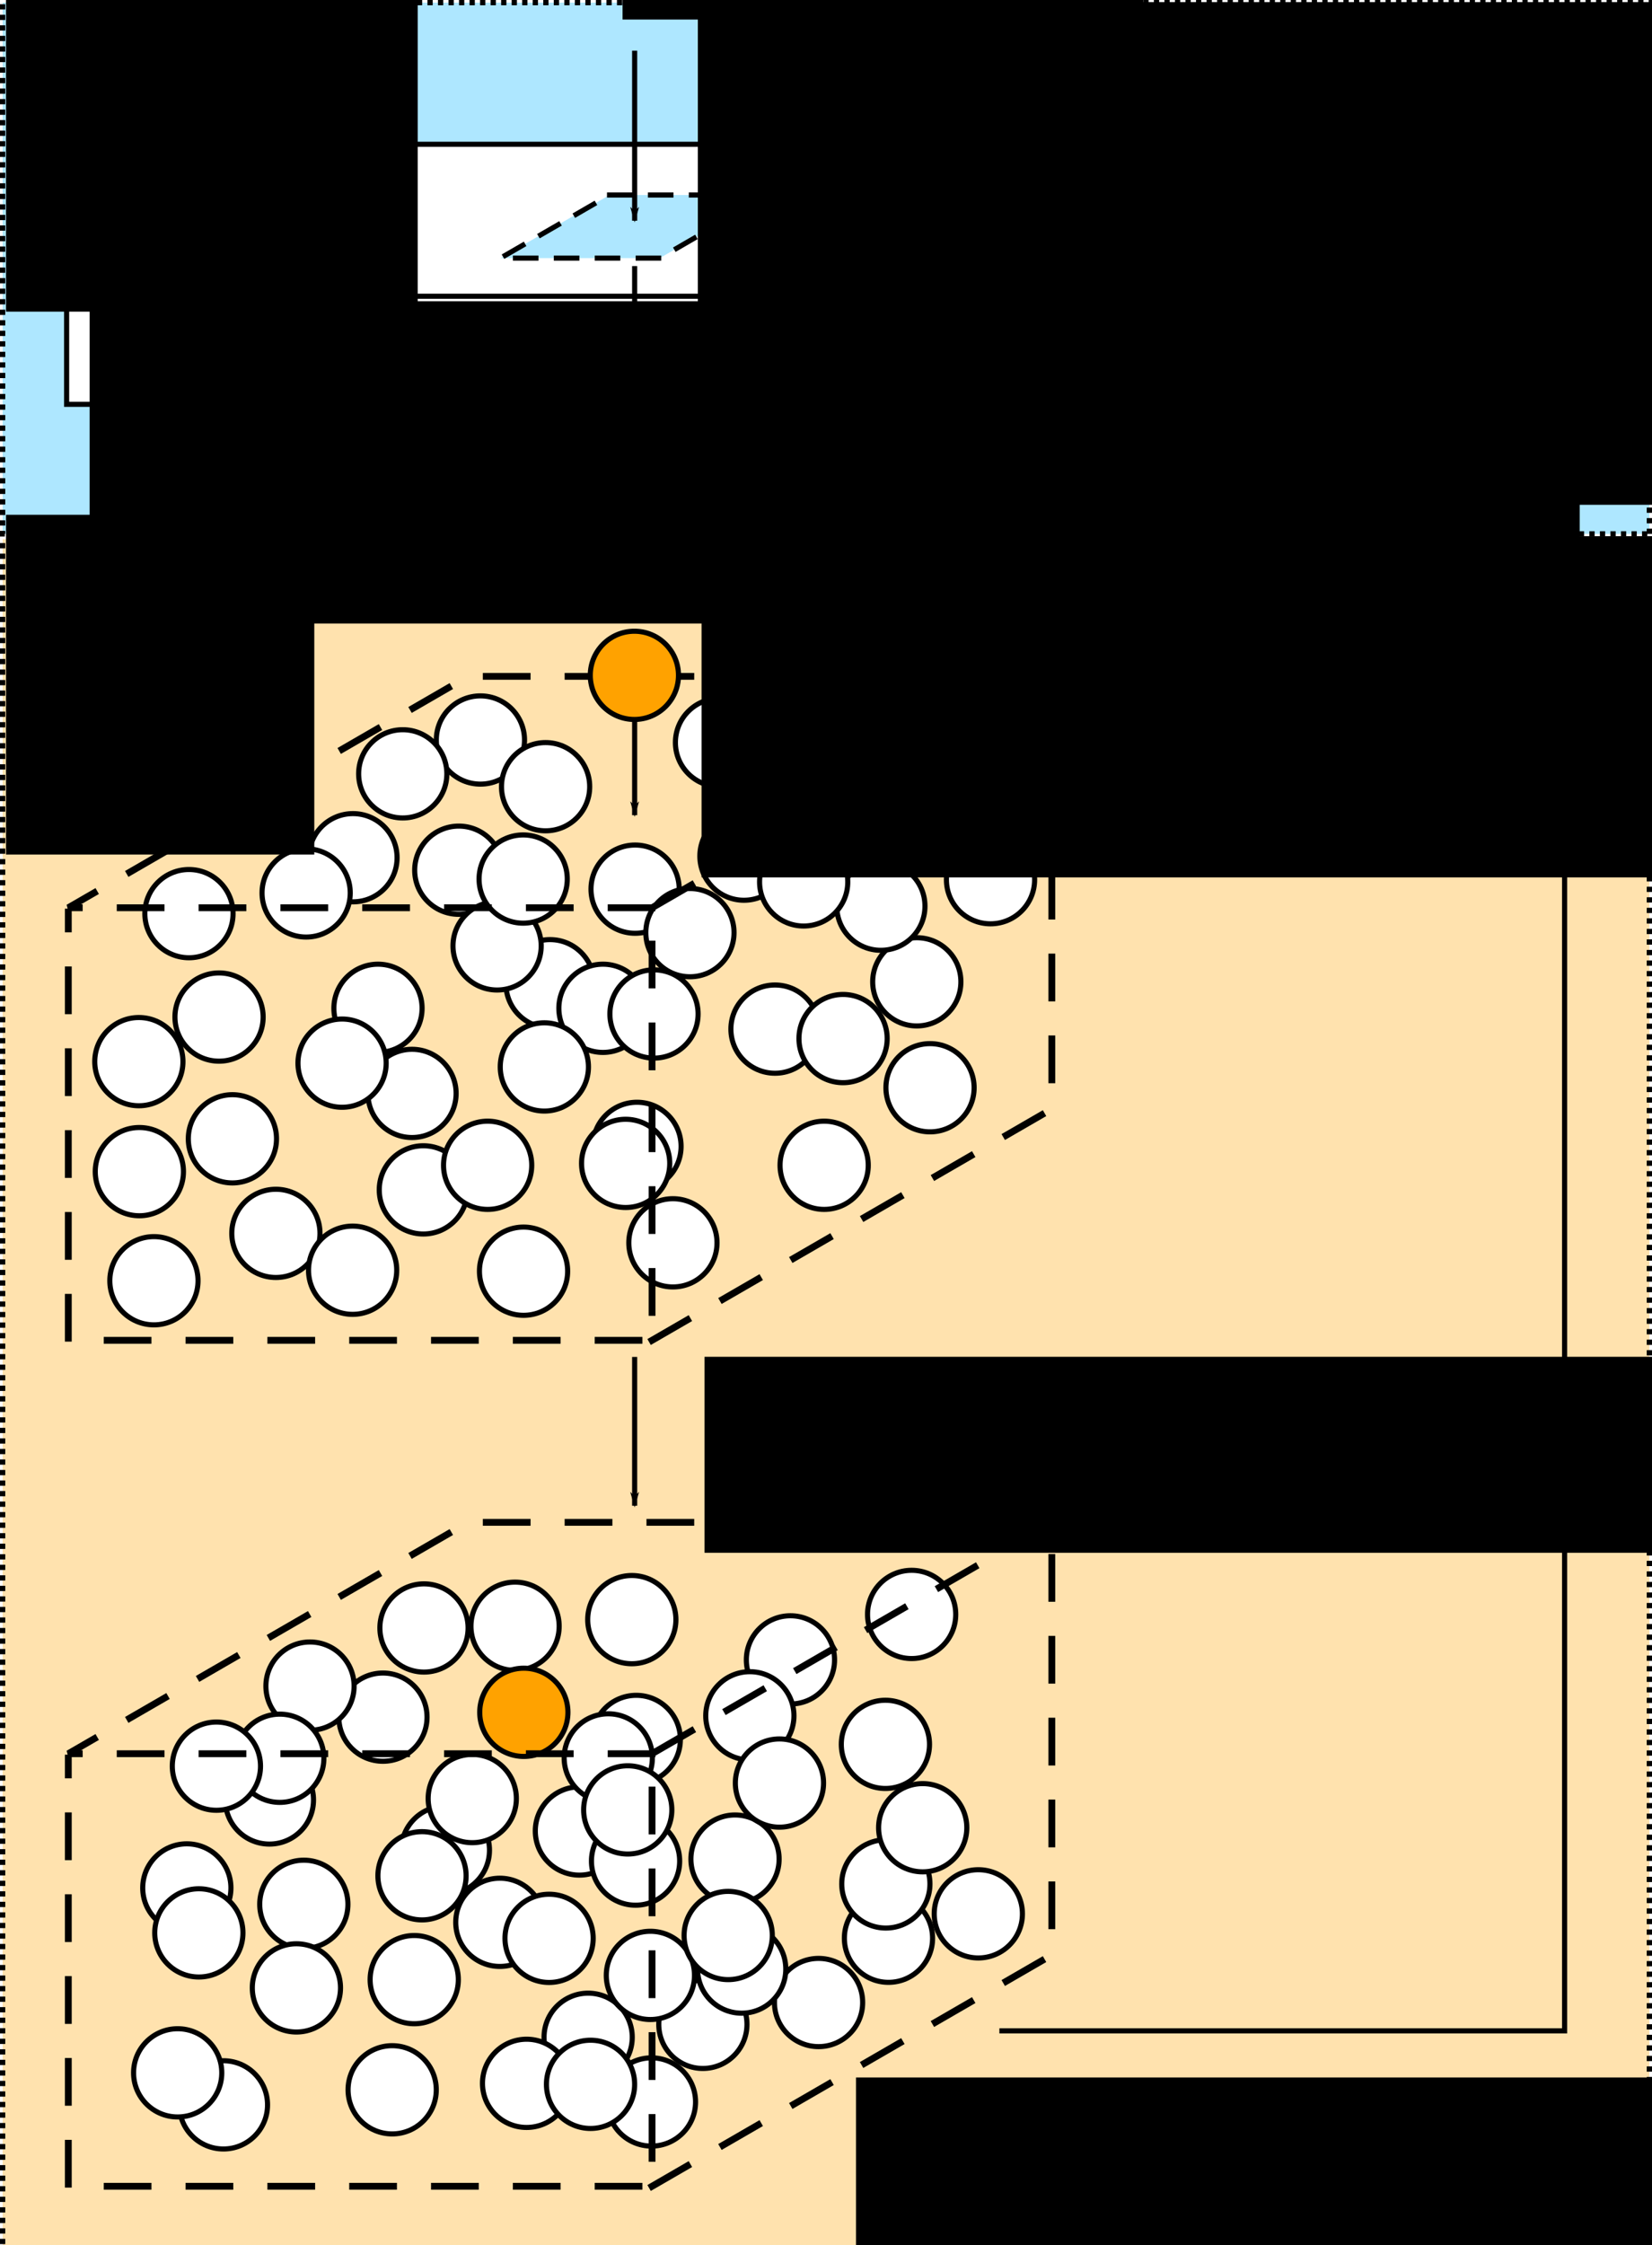 <?xml version="1.0" encoding="UTF-8" standalone="no"?>
<!-- Created with Inkscape (http://www.inkscape.org/) -->

<svg
   xmlns:dc="http://purl.org/dc/elements/1.1/"
   xmlns:cc="http://creativecommons.org/ns#"
   xmlns:rdf="http://www.w3.org/1999/02/22-rdf-syntax-ns#"
   xmlns:svg="http://www.w3.org/2000/svg"
   xmlns="http://www.w3.org/2000/svg"
   xmlns:sodipodi="http://sodipodi.sourceforge.net/DTD/sodipodi-0.dtd"
   xmlns:inkscape="http://www.inkscape.org/namespaces/inkscape"
   width="969.078"
   height="1316.538"
   id="svg2"
   version="1.1"
   inkscape:version="0.48.4 r9939"
   sodipodi:docname="couplingscheme.svg"
   inkscape:export-filename="/home/e.lorenz/couplingscheme.png"
   inkscape:export-xdpi="90"
   inkscape:export-ydpi="90">
  <defs
     id="defs4">
    <marker
       inkscape:stockid="Arrow1Mend"
       orient="auto"
       refY="0"
       refX="0"
       id="Arrow1Mend"
       style="overflow:visible">
      <path
         id="path8510"
         d="M 0,0 5,-5 -12.5,0 5,5 0,0 z"
         style="fill-rule:evenodd;stroke:#000000;stroke-width:1pt"
         transform="matrix(-0.4,0,0,-0.4,-4,0)"
         inkscape:connector-curvature="0" />
    </marker>
    <marker
       inkscape:stockid="Arrow2Lstart"
       orient="auto"
       refY="0"
       refX="0"
       id="Arrow2Lstart"
       style="overflow:visible">
      <path
         id="path4841"
         style="fill-rule:evenodd;stroke-width:0.625;stroke-linejoin:round"
         d="M 8.719,4.034 -2.207,0.016 8.719,-4.002 c -1.745,2.372 -1.735,5.617 -6e-7,8.035 z"
         transform="matrix(1.1,0,0,1.1,1.1,0)"
         inkscape:connector-curvature="0" />
    </marker>
    <marker
       inkscape:stockid="Arrow1Lstart"
       orient="auto"
       refY="0"
       refX="0"
       id="Arrow1Lstart"
       style="overflow:visible">
      <path
         id="path4823"
         d="M 0,0 5,-5 -12.5,0 5,5 0,0 z"
         style="fill-rule:evenodd;stroke:#000000;stroke-width:1pt"
         transform="matrix(0.8,0,0,0.8,10,0)"
         inkscape:connector-curvature="0" />
    </marker>
    <marker
       inkscape:stockid="Arrow2Lend"
       orient="auto"
       refY="0"
       refX="0"
       id="Arrow2Lend"
       style="overflow:visible">
      <path
         id="path3943"
         style="font-size:12px;fill-rule:evenodd;stroke-width:0.625;stroke-linejoin:round"
         d="M 8.719,4.034 -2.207,0.016 8.719,-4.002 c -1.745,2.372 -1.735,5.617 -6e-7,8.035 z"
         transform="matrix(-1.1,0,0,-1.1,-1.1,0)"
         inkscape:connector-curvature="0" />
    </marker>
    <marker
       inkscape:stockid="Arrow1Lend"
       orient="auto"
       refY="0"
       refX="0"
       id="Arrow1Lend"
       style="overflow:visible">
      <path
         id="path3925"
         d="M 0,0 5,-5 -12.5,0 5,5 0,0 z"
         style="fill-rule:evenodd;stroke:#000000;stroke-width:1pt;marker-start:none"
         transform="matrix(-0.8,0,0,-0.8,-10,0)"
         inkscape:connector-curvature="0" />
    </marker>
    <inkscape:perspective
       sodipodi:type="inkscape:persp3d"
       inkscape:vp_x="-147.85714 : 728.32395 : 1"
       inkscape:vp_y="0 : 1000 : 0"
       inkscape:vp_z="688.38019 : 1002.6097 : 1"
       inkscape:persp3d-origin="372.04724 : 350.78739 : 1"
       id="perspective2985" />
    <marker
       inkscape:stockid="Arrow1Lend"
       orient="auto"
       refY="0"
       refX="0"
       id="Arrow1Lend-7"
       style="overflow:visible">
      <path
         inkscape:connector-curvature="0"
         id="path3925-9"
         d="M 0,0 5,-5 -12.5,0 5,5 0,0 z"
         style="fill-rule:evenodd;stroke:#000000;stroke-width:1pt;marker-start:none"
         transform="matrix(-0.8,0,0,-0.8,-10,0)" />
    </marker>
    <marker
       inkscape:stockid="Arrow1Lend"
       orient="auto"
       refY="0"
       refX="0"
       id="Arrow1Lend-79"
       style="overflow:visible">
      <path
         inkscape:connector-curvature="0"
         id="path3925-8"
         d="M 0,0 5,-5 -12.5,0 5,5 0,0 z"
         style="fill-rule:evenodd;stroke:#000000;stroke-width:1pt;marker-start:none"
         transform="matrix(-0.8,0,0,-0.8,-10,0)" />
    </marker>
    <marker
       inkscape:stockid="Arrow1Lend"
       orient="auto"
       refY="0"
       refX="0"
       id="Arrow1Lend-3"
       style="overflow:visible">
      <path
         inkscape:connector-curvature="0"
         id="path3925-1"
         d="M 0,0 5,-5 -12.5,0 5,5 0,0 z"
         style="fill-rule:evenodd;stroke:#000000;stroke-width:1pt;marker-start:none"
         transform="matrix(-0.8,0,0,-0.8,-10,0)" />
    </marker>
    <marker
       inkscape:stockid="Arrow1Lend"
       orient="auto"
       refY="0"
       refX="0"
       id="Arrow1Lend-0"
       style="overflow:visible">
      <path
         inkscape:connector-curvature="0"
         id="path3925-81"
         d="M 0,0 5,-5 -12.5,0 5,5 0,0 z"
         style="fill-rule:evenodd;stroke:#000000;stroke-width:1pt;marker-start:none"
         transform="matrix(-0.8,0,0,-0.8,-10,0)" />
    </marker>
    <marker
       inkscape:stockid="Arrow1Lend"
       orient="auto"
       refY="0"
       refX="0"
       id="Arrow1Lend-5"
       style="overflow:visible">
      <path
         inkscape:connector-curvature="0"
         id="path3925-0"
         d="M 0,0 5,-5 -12.5,0 5,5 0,0 z"
         style="fill-rule:evenodd;stroke:#000000;stroke-width:1pt;marker-start:none"
         transform="matrix(-0.8,0,0,-0.8,-10,0)" />
    </marker>
    <marker
       inkscape:stockid="Arrow2Lend"
       orient="auto"
       refY="0"
       refX="0"
       id="Arrow2Lend-4"
       style="overflow:visible">
      <path
         inkscape:connector-curvature="0"
         id="path3943-1"
         style="font-size:12px;fill-rule:evenodd;stroke-width:0.625;stroke-linejoin:round"
         d="M 8.719,4.034 -2.207,0.016 8.719,-4.002 c -1.745,2.372 -1.735,5.617 -6e-7,8.035 z"
         transform="matrix(-1.1,0,0,-1.1,-1.1,0)" />
    </marker>
    <marker
       inkscape:stockid="Arrow2Lend"
       orient="auto"
       refY="0"
       refX="0"
       id="Arrow2Lend-5"
       style="overflow:visible">
      <path
         inkscape:connector-curvature="0"
         id="path3943-7"
         style="font-size:12px;fill-rule:evenodd;stroke-width:0.625;stroke-linejoin:round"
         d="M 8.719,4.034 -2.207,0.016 8.719,-4.002 c -1.745,2.372 -1.735,5.617 -6e-7,8.035 z"
         transform="matrix(-1.1,0,0,-1.1,-1.1,0)" />
    </marker>
    <marker
       inkscape:stockid="Arrow1Lend"
       orient="auto"
       refY="0"
       refX="0"
       id="Arrow1Lend-50"
       style="overflow:visible">
      <path
         inkscape:connector-curvature="0"
         id="path3925-92"
         d="M 0,0 5,-5 -12.5,0 5,5 0,0 z"
         style="fill-rule:evenodd;stroke:#000000;stroke-width:1pt;marker-start:none"
         transform="matrix(-0.8,0,0,-0.8,-10,0)" />
    </marker>
    <marker
       inkscape:stockid="Arrow2Lend"
       orient="auto"
       refY="0"
       refX="0"
       id="Arrow2Lend-8"
       style="overflow:visible">
      <path
         inkscape:connector-curvature="0"
         id="path3943-5"
         style="font-size:12px;fill-rule:evenodd;stroke-width:0.625;stroke-linejoin:round"
         d="M 8.719,4.034 -2.207,0.016 8.719,-4.002 c -1.745,2.372 -1.735,5.617 -6e-7,8.035 z"
         transform="matrix(-1.1,0,0,-1.1,-1.1,0)" />
    </marker>
    <marker
       inkscape:stockid="Arrow1Lend"
       orient="auto"
       refY="0"
       refX="0"
       id="Arrow1Lend-09"
       style="overflow:visible">
      <path
         inkscape:connector-curvature="0"
         id="path3925-4"
         d="M 0,0 5,-5 -12.5,0 5,5 0,0 z"
         style="fill-rule:evenodd;stroke:#000000;stroke-width:1pt;marker-start:none"
         transform="matrix(-0.8,0,0,-0.8,-10,0)" />
    </marker>
    <marker
       inkscape:stockid="Arrow2Lend"
       orient="auto"
       refY="0"
       refX="0"
       id="Arrow2Lend-7"
       style="overflow:visible">
      <path
         inkscape:connector-curvature="0"
         id="path3943-53"
         style="font-size:12px;fill-rule:evenodd;stroke-width:0.625;stroke-linejoin:round"
         d="M 8.719,4.034 -2.207,0.016 8.719,-4.002 c -1.745,2.372 -1.735,5.617 -6e-7,8.035 z"
         transform="matrix(-1.1,0,0,-1.1,-1.1,0)" />
    </marker>
    <marker
       inkscape:stockid="Arrow1Lend"
       orient="auto"
       refY="0"
       refX="0"
       id="Arrow1Lend-1"
       style="overflow:visible">
      <path
         id="path3925-5"
         d="M 0,0 5,-5 -12.5,0 5,5 0,0 z"
         style="fill-rule:evenodd;stroke:#000000;stroke-width:1pt;marker-start:none"
         transform="matrix(-0.8,0,0,-0.8,-10,0)"
         inkscape:connector-curvature="0" />
    </marker>
    <marker
       inkscape:stockid="Arrow1Lend"
       orient="auto"
       refY="0"
       refX="0"
       id="Arrow1Lend-9"
       style="overflow:visible">
      <path
         id="path3925-96"
         d="M 0,0 5,-5 -12.5,0 5,5 0,0 z"
         style="fill-rule:evenodd;stroke:#000000;stroke-width:1pt;marker-start:none"
         transform="matrix(-0.8,0,0,-0.8,-10,0)"
         inkscape:connector-curvature="0" />
    </marker>
    <marker
       inkscape:stockid="Arrow1Lend"
       orient="auto"
       refY="0"
       refX="0"
       id="Arrow1Lend-6"
       style="overflow:visible">
      <path
         id="path3925-14"
         d="M 0,0 5,-5 -12.5,0 5,5 0,0 z"
         style="fill-rule:evenodd;stroke:#000000;stroke-width:1pt;marker-start:none"
         transform="matrix(-0.8,0,0,-0.8,-10,0)"
         inkscape:connector-curvature="0" />
    </marker>
    <marker
       inkscape:stockid="Arrow1Lend"
       orient="auto"
       refY="0"
       refX="0"
       id="Arrow1Lend-4"
       style="overflow:visible">
      <path
         id="path3925-2"
         d="M 0,0 5,-5 -12.5,0 5,5 0,0 z"
         style="fill-rule:evenodd;stroke:#000000;stroke-width:1pt;marker-start:none"
         transform="matrix(-0.8,0,0,-0.8,-10,0)"
         inkscape:connector-curvature="0" />
    </marker>
    <marker
       inkscape:stockid="Arrow1Lend"
       orient="auto"
       refY="0"
       refX="0"
       id="Arrow1Lend-05"
       style="overflow:visible">
      <path
         id="path3925-80"
         d="M 0,0 5,-5 -12.5,0 5,5 0,0 z"
         style="fill-rule:evenodd;stroke:#000000;stroke-width:1pt;marker-start:none"
         transform="matrix(-0.8,0,0,-0.8,-10,0)"
         inkscape:connector-curvature="0" />
    </marker>
    <marker
       inkscape:stockid="Arrow1Lend"
       orient="auto"
       refY="0"
       refX="0"
       id="Arrow1Lend-13"
       style="overflow:visible">
      <path
         id="path3925-40"
         d="M 0,0 5,-5 -12.5,0 5,5 0,0 z"
         style="fill-rule:evenodd;stroke:#000000;stroke-width:1pt;marker-start:none"
         transform="matrix(-0.8,0,0,-0.8,-10,0)"
         inkscape:connector-curvature="0" />
    </marker>
    <marker
       inkscape:stockid="Arrow1Lend"
       orient="auto"
       refY="0"
       refX="0"
       id="Arrow1Lend-93"
       style="overflow:visible">
      <path
         id="path3925-89"
         d="M 0,0 5,-5 -12.5,0 5,5 0,0 z"
         style="fill-rule:evenodd;stroke:#000000;stroke-width:1pt;marker-start:none"
         transform="matrix(-0.8,0,0,-0.8,-10,0)"
         inkscape:connector-curvature="0" />
    </marker>
    <marker
       inkscape:stockid="Arrow1Lend"
       orient="auto"
       refY="0"
       refX="0"
       id="Arrow1Lend-57"
       style="overflow:visible">
      <path
         id="path3925-3"
         d="M 0,0 5,-5 -12.5,0 5,5 0,0 z"
         style="fill-rule:evenodd;stroke:#000000;stroke-width:1pt;marker-start:none"
         transform="matrix(-0.8,0,0,-0.8,-10,0)"
         inkscape:connector-curvature="0" />
    </marker>
    <marker
       inkscape:stockid="Arrow1Lend"
       orient="auto"
       refY="0"
       refX="0"
       id="Arrow1Lend-2"
       style="overflow:visible">
      <path
         id="path3925-47"
         d="M 0,0 5,-5 -12.5,0 5,5 0,0 z"
         style="fill-rule:evenodd;stroke:#000000;stroke-width:1pt;marker-start:none"
         transform="matrix(-0.8,0,0,-0.8,-10,0)"
         inkscape:connector-curvature="0" />
    </marker>
    <marker
       inkscape:stockid="Arrow1Lend"
       orient="auto"
       refY="0"
       refX="0"
       id="Arrow1Lend-67"
       style="overflow:visible">
      <path
         id="path3925-05"
         d="M 0,0 5,-5 -12.5,0 5,5 0,0 z"
         style="fill-rule:evenodd;stroke:#000000;stroke-width:1pt;marker-start:none"
         transform="matrix(-0.8,0,0,-0.8,-10,0)"
         inkscape:connector-curvature="0" />
    </marker>
    <marker
       inkscape:stockid="Arrow1Lend"
       orient="auto"
       refY="0"
       refX="0"
       id="marker6393"
       style="overflow:visible">
      <path
         id="path6395"
         d="M 0,0 5,-5 -12.5,0 5,5 0,0 z"
         style="fill-rule:evenodd;stroke:#000000;stroke-width:1pt;marker-start:none"
         transform="matrix(-0.8,0,0,-0.8,-10,0)"
         inkscape:connector-curvature="0" />
    </marker>
    <marker
       inkscape:stockid="Arrow1Lend"
       orient="auto"
       refY="0"
       refX="0"
       id="marker6397"
       style="overflow:visible">
      <path
         id="path6399"
         d="M 0,0 5,-5 -12.5,0 5,5 0,0 z"
         style="fill-rule:evenodd;stroke:#000000;stroke-width:1pt;marker-start:none"
         transform="matrix(-0.8,0,0,-0.8,-10,0)"
         inkscape:connector-curvature="0" />
    </marker>
    <marker
       inkscape:stockid="Arrow1Lend"
       orient="auto"
       refY="0"
       refX="0"
       id="marker6401"
       style="overflow:visible">
      <path
         id="path6403"
         d="M 0,0 5,-5 -12.5,0 5,5 0,0 z"
         style="fill-rule:evenodd;stroke:#000000;stroke-width:1pt;marker-start:none"
         transform="matrix(-0.8,0,0,-0.8,-10,0)"
         inkscape:connector-curvature="0" />
    </marker>
    <marker
       inkscape:stockid="Arrow1Lend"
       orient="auto"
       refY="0"
       refX="0"
       id="marker6405"
       style="overflow:visible">
      <path
         id="path6407"
         d="M 0,0 5,-5 -12.5,0 5,5 0,0 z"
         style="fill-rule:evenodd;stroke:#000000;stroke-width:1pt;marker-start:none"
         transform="matrix(-0.8,0,0,-0.8,-10,0)"
         inkscape:connector-curvature="0" />
    </marker>
    <marker
       inkscape:stockid="Arrow1Lend"
       orient="auto"
       refY="0"
       refX="0"
       id="marker6409"
       style="overflow:visible">
      <path
         id="path6411"
         d="M 0,0 5,-5 -12.5,0 5,5 0,0 z"
         style="fill-rule:evenodd;stroke:#000000;stroke-width:1pt;marker-start:none"
         transform="matrix(-0.8,0,0,-0.8,-10,0)"
         inkscape:connector-curvature="0" />
    </marker>
    <marker
       inkscape:stockid="Arrow1Lend"
       orient="auto"
       refY="0"
       refX="0"
       id="marker6413"
       style="overflow:visible">
      <path
         id="path6415"
         d="M 0,0 5,-5 -12.5,0 5,5 0,0 z"
         style="fill-rule:evenodd;stroke:#000000;stroke-width:1pt;marker-start:none"
         transform="matrix(-0.8,0,0,-0.8,-10,0)"
         inkscape:connector-curvature="0" />
    </marker>
    <marker
       inkscape:stockid="Arrow1Lend"
       orient="auto"
       refY="0"
       refX="0"
       id="marker6417"
       style="overflow:visible">
      <path
         id="path6419"
         d="M 0,0 5,-5 -12.5,0 5,5 0,0 z"
         style="fill-rule:evenodd;stroke:#000000;stroke-width:1pt;marker-start:none"
         transform="matrix(-0.8,0,0,-0.8,-10,0)"
         inkscape:connector-curvature="0" />
    </marker>
    <marker
       inkscape:stockid="Arrow1Lend"
       orient="auto"
       refY="0"
       refX="0"
       id="Arrow1Lend-132"
       style="overflow:visible">
      <path
         id="path3925-45"
         d="M 0,0 5,-5 -12.5,0 5,5 0,0 z"
         style="fill-rule:evenodd;stroke:#000000;stroke-width:1pt;marker-start:none"
         transform="matrix(-0.8,0,0,-0.8,-10,0)"
         inkscape:connector-curvature="0" />
    </marker>
    <marker
       inkscape:stockid="Arrow1Lend"
       orient="auto"
       refY="0"
       refX="0"
       id="Arrow1Lend-51"
       style="overflow:visible">
      <path
         id="path3925-7"
         d="M 0,0 5,-5 -12.5,0 5,5 0,0 z"
         style="fill-rule:evenodd;stroke:#000000;stroke-width:1pt;marker-start:none"
         transform="matrix(-0.8,0,0,-0.8,-10,0)"
         inkscape:connector-curvature="0" />
    </marker>
    <marker
       inkscape:stockid="Arrow1Lend"
       orient="auto"
       refY="0"
       refX="0"
       id="Arrow1Lend-30"
       style="overflow:visible">
      <path
         id="path3925-27"
         d="M 0,0 5,-5 -12.5,0 5,5 0,0 z"
         style="fill-rule:evenodd;stroke:#000000;stroke-width:1pt;marker-start:none"
         transform="matrix(-0.8,0,0,-0.8,-10,0)"
         inkscape:connector-curvature="0" />
    </marker>
    <marker
       inkscape:stockid="Arrow1Lend"
       orient="auto"
       refY="0"
       refX="0"
       id="Arrow1Lend-8"
       style="overflow:visible">
      <path
         id="path3925-26"
         d="M 0,0 5,-5 -12.5,0 5,5 0,0 z"
         style="fill-rule:evenodd;stroke:#000000;stroke-width:1pt;marker-start:none"
         transform="matrix(-0.8,0,0,-0.8,-10,0)"
         inkscape:connector-curvature="0" />
    </marker>
    <marker
       inkscape:stockid="Arrow1Lend"
       orient="auto"
       refY="0"
       refX="0"
       id="marker9599"
       style="overflow:visible">
      <path
         id="path9601"
         d="M 0,0 5,-5 -12.5,0 5,5 0,0 z"
         style="fill-rule:evenodd;stroke:#000000;stroke-width:1pt;marker-start:none"
         transform="matrix(-0.8,0,0,-0.8,-10,0)"
         inkscape:connector-curvature="0" />
    </marker>
    <marker
       inkscape:stockid="Arrow1Lend"
       orient="auto"
       refY="0"
       refX="0"
       id="marker9603"
       style="overflow:visible">
      <path
         id="path9605"
         d="M 0,0 5,-5 -12.5,0 5,5 0,0 z"
         style="fill-rule:evenodd;stroke:#000000;stroke-width:1pt;marker-start:none"
         transform="matrix(-0.8,0,0,-0.8,-10,0)"
         inkscape:connector-curvature="0" />
    </marker>
    <marker
       inkscape:stockid="Arrow1Lend"
       orient="auto"
       refY="0"
       refX="0"
       id="marker9607"
       style="overflow:visible">
      <path
         id="path9609"
         d="M 0,0 5,-5 -12.5,0 5,5 0,0 z"
         style="fill-rule:evenodd;stroke:#000000;stroke-width:1pt;marker-start:none"
         transform="matrix(-0.8,0,0,-0.8,-10,0)"
         inkscape:connector-curvature="0" />
    </marker>
    <marker
       inkscape:stockid="Arrow1Lend"
       orient="auto"
       refY="0"
       refX="0"
       id="marker9611"
       style="overflow:visible">
      <path
         id="path9613"
         d="M 0,0 5,-5 -12.5,0 5,5 0,0 z"
         style="fill-rule:evenodd;stroke:#000000;stroke-width:1pt;marker-start:none"
         transform="matrix(-0.8,0,0,-0.8,-10,0)"
         inkscape:connector-curvature="0" />
    </marker>
    <marker
       inkscape:stockid="Arrow1Lend"
       orient="auto"
       refY="0"
       refX="0"
       id="marker9615"
       style="overflow:visible">
      <path
         id="path9617"
         d="M 0,0 5,-5 -12.5,0 5,5 0,0 z"
         style="fill-rule:evenodd;stroke:#000000;stroke-width:1pt;marker-start:none"
         transform="matrix(-0.8,0,0,-0.8,-10,0)"
         inkscape:connector-curvature="0" />
    </marker>
    <marker
       inkscape:stockid="Arrow1Lend"
       orient="auto"
       refY="0"
       refX="0"
       id="marker9619"
       style="overflow:visible">
      <path
         id="path9621"
         d="M 0,0 5,-5 -12.5,0 5,5 0,0 z"
         style="fill-rule:evenodd;stroke:#000000;stroke-width:1pt;marker-start:none"
         transform="matrix(-0.8,0,0,-0.8,-10,0)"
         inkscape:connector-curvature="0" />
    </marker>
    <marker
       inkscape:stockid="Arrow1Lend"
       orient="auto"
       refY="0"
       refX="0"
       id="marker9623"
       style="overflow:visible">
      <path
         id="path9625"
         d="M 0,0 5,-5 -12.5,0 5,5 0,0 z"
         style="fill-rule:evenodd;stroke:#000000;stroke-width:1pt;marker-start:none"
         transform="matrix(-0.8,0,0,-0.8,-10,0)"
         inkscape:connector-curvature="0" />
    </marker>
    <marker
       inkscape:stockid="Arrow1Lend"
       orient="auto"
       refY="0"
       refX="0"
       id="Arrow1Lend-82"
       style="overflow:visible">
      <path
         id="path3925-91"
         d="M 0,0 5,-5 -12.5,0 5,5 0,0 z"
         style="fill-rule:evenodd;stroke:#000000;stroke-width:1pt;marker-start:none"
         transform="matrix(-0.8,0,0,-0.8,-10,0)"
         inkscape:connector-curvature="0" />
    </marker>
    <marker
       inkscape:stockid="Arrow1Lend"
       orient="auto"
       refY="0"
       refX="0"
       id="Arrow1Lend-90"
       style="overflow:visible">
      <path
         id="path3925-32"
         d="M 0,0 5,-5 -12.5,0 5,5 0,0 z"
         style="fill-rule:evenodd;stroke:#000000;stroke-width:1pt;marker-start:none"
         transform="matrix(-0.8,0,0,-0.8,-10,0)"
         inkscape:connector-curvature="0" />
    </marker>
    <marker
       inkscape:stockid="Arrow1Lend"
       orient="auto"
       refY="0"
       refX="0"
       id="Arrow1Lend-39"
       style="overflow:visible">
      <path
         id="path3925-29"
         d="M 0,0 5,-5 -12.5,0 5,5 0,0 z"
         style="fill-rule:evenodd;stroke:#000000;stroke-width:1pt;marker-start:none"
         transform="matrix(-0.8,0,0,-0.8,-10,0)"
         inkscape:connector-curvature="0" />
    </marker>
  </defs>
  <sodipodi:namedview
     id="base"
     pagecolor="#ffffff"
     bordercolor="#666666"
     borderopacity="1.0"
     inkscape:pageopacity="0.0"
     inkscape:pageshadow="2"
     inkscape:zoom="1.1073787"
     inkscape:cx="371.44904"
     inkscape:cy="994.73794"
     inkscape:document-units="px"
     inkscape:current-layer="layer1"
     showgrid="false"
     inkscape:window-width="838"
     inkscape:window-height="1048"
     inkscape:window-x="1680"
     inkscape:window-y="0"
     inkscape:window-maximized="0"
     fit-margin-top="0"
     fit-margin-left="0"
     fit-margin-right="0"
     fit-margin-bottom="0"
     showguides="true"
     inkscape:guide-bbox="true">
    <inkscape:grid
       type="xygrid"
       id="grid4368"
       empspacing="5"
       visible="true"
       enabled="true"
       snapvisiblegridlinesonly="true"
       originx="-47.752px"
       originy="-563.092px" />
  </sodipodi:namedview>
  <g
     inkscape:label="Layer 1"
     inkscape:groupmode="layer"
     id="layer1"
     transform="translate(1359.177,230.986)">
    <g
       id="g4896"
       transform="translate(-1513.457,-137.117)">
      <path
         sodipodi:nodetypes="ccccc"
         inkscape:connector-curvature="0"
         id="rect5733-9"
         d="m 1121.814,219.185 0,-311.509 -965.99,0 0,311.509 z"
         style="fill:#aee7ff;fill-opacity:1;stroke:#000000;stroke-width:3.088;stroke-linecap:butt;stroke-miterlimit:4;stroke-opacity:1;stroke-dasharray:3.088, 3.088;stroke-dashoffset:0" />
      <path
         sodipodi:nodetypes="cccc"
         inkscape:connector-curvature="0"
         id="rect5733-4"
         d="m 1121.814,222.272 0,1001.941 -965.99,0 0,-1001.941"
         style="fill:#ffe2ae;fill-opacity:1;stroke:#000000;stroke-width:3.088;stroke-linecap:butt;stroke-miterlimit:4;stroke-opacity:1;stroke-dasharray:3.088, 3.088;stroke-dashoffset:0" />
    </g>
    <path
       style="fill:#ffffff;fill-opacity:1;stroke:#000000;stroke-width:3;stroke-linecap:butt;stroke-linejoin:miter;stroke-miterlimit:4;stroke-opacity:1;stroke-dasharray:none;stroke-dashoffset:0"
       d="m -1320.103,-57.273 557.857,0 0,63.357 -557.857,0 0,-63.357 154.416,-89.11 557.877,5e-5 -0.25,63.647 -153.502,88.632 m 153.751,-152.279 -154.533,89.219"
       id="rect3001-9"
       inkscape:connector-curvature="0"
       sodipodi:nodetypes="ccccccccccc" />
    <flowRoot
       xml:space="preserve"
       id="flowRoot4819"
       style="font-size:40px;font-style:normal;font-weight:normal;line-height:125%;letter-spacing:0px;word-spacing:0px;fill:#000000;fill-opacity:1;stroke:none;font-family:Sans"
       transform="translate(-1406.929,-508.511)"><flowRegion
         id="flowRegion4821"><rect
           id="rect4823"
           width="305.47"
           height="91.924"
           x="412.95"
           y="197.055" /></flowRegion><flowPara
         id="flowPara4825" /></flowRoot>    <path
       style="fill:#aee7ff;fill-opacity:1;stroke:#000000;stroke-width:3;stroke-linecap:square;stroke-linejoin:bevel;stroke-miterlimit:4;stroke-opacity:1;stroke-dasharray:12,12;stroke-dashoffset:0"
       d="m -1001.608,-116.643 93.435,0 -63.99,37.021 -93.435,0 z"
       id="rect4365"
       inkscape:connector-curvature="0"
       sodipodi:nodetypes="ccccc" />
    <flowRoot
       xml:space="preserve"
       id="flowRoot4803"
       style="font-size:48px;font-style:normal;font-weight:normal;line-height:125%;letter-spacing:0px;word-spacing:0px;fill:#000000;fill-opacity:1;stroke:none;font-family:Sans"
       transform="translate(-1621.593,-467.511)"><flowRegion
         id="flowRegion4805"><rect
           id="rect4807"
           width="483"
           height="189"
           x="315"
           y="413.155"
           style="font-size:48px" /></flowRegion><flowPara
         id="flowPara4809"
         style="font-size:48px">Structure</flowPara></flowRoot>    <path
       style="fill:none;stroke:#000000;stroke-width:3;stroke-linecap:butt;stroke-linejoin:miter;stroke-miterlimit:4;stroke-opacity:1;stroke-dasharray:none;stroke-dashoffset:0;marker-end:url(#Arrow1Lend)"
       d="m -986.885,-74.971 0,184.506"
       id="path3917-4-3-0-3-5"
       inkscape:connector-curvature="0"
       sodipodi:nodetypes="cc" />
    <path
       style="fill:none;stroke:#000000;stroke-width:3;stroke-linecap:butt;stroke-linejoin:miter;stroke-miterlimit:4;stroke-opacity:1;stroke-dasharray:none;stroke-dashoffset:0;marker-end:url(#Arrow1Lend)"
       d="m -986.885,564.673 0,87.248"
       id="path3917-4-3-0-3-5-5"
       inkscape:connector-curvature="0"
       sodipodi:nodetypes="cc" />
    <path
       style="fill:none;stroke:#000000;stroke-width:3;stroke-linecap:butt;stroke-linejoin:miter;stroke-miterlimit:4;stroke-opacity:1;stroke-dasharray:none;stroke-dashoffset:0;marker-end:url(#Arrow1Lend)"
       d="m -772.93,959.847 331.557,0 0,-1005.724 -200.562,0"
       id="path3917-4-3-0-3-5-5-2"
       inkscape:connector-curvature="0"
       sodipodi:nodetypes="cccc" />
    <flowRoot
       xml:space="preserve"
       id="flowRoot5006"
       style="font-size:64px;font-style:normal;font-weight:normal;line-height:125%;letter-spacing:0px;word-spacing:0px;fill:#000000;fill-opacity:1;stroke:none;font-family:Sans"
       transform="translate(-1336.206,-543.214)"><flowRegion
         id="flowRegion5008"><rect
           id="rect5010"
           width="762.88"
           height="114.92"
           x="390.323"
           y="1107.809"
           style="font-size:64px" /></flowRegion><flowPara
         id="flowPara5012">4) Relaxation</flowPara></flowRoot>    <flowRoot
       xml:space="preserve"
       id="flowRoot5042"
       style="font-size:64px;font-style:normal;font-weight:normal;line-height:125%;letter-spacing:0px;word-spacing:0px;fill:#000000;fill-opacity:1;stroke:none;font-family:Sans"
       transform="translate(-1790.416,272.521)"><flowRegion
         id="flowRegion5044"><rect
           id="rect5046"
           width="575.106"
           height="104.566"
           x="933.381"
           y="714.657"
           style="font-size:64px" /></flowRegion><flowPara
         id="flowPara5048">5) Reinsertion</flowPara></flowRoot>    <path
       sodipodi:type="arc"
       style="fill:#ffffff;fill-opacity:1;stroke:#000000;stroke-width:1.913;stroke-linecap:butt;stroke-linejoin:miter;stroke-miterlimit:4;stroke-opacity:1;stroke-dasharray:none;stroke-dashoffset:0"
       id="path4526-573-5-9"
       sodipodi:cx="399.5"
       sodipodi:cy="704.86218"
       sodipodi:rx="16.5"
       sodipodi:ry="16.5"
       d="m 416,704.862 c 0,9.113 -7.387,16.5 -16.5,16.5 -9.113,0 -16.5,-7.387 -16.5,-16.5 0,-9.113 7.387,-16.5 16.5,-16.5 9.113,0 16.5,7.387 16.5,16.5 z"
       transform="matrix(1.568,0,0,1.568,-1857.103,-739.838)" />
    <path
       sodipodi:type="arc"
       style="fill:#ffffff;fill-opacity:1;stroke:#000000;stroke-width:1.913;stroke-linecap:butt;stroke-linejoin:miter;stroke-miterlimit:4;stroke-opacity:1;stroke-dasharray:none;stroke-dashoffset:0"
       id="path4526-39-8-5"
       sodipodi:cx="399.5"
       sodipodi:cy="704.86218"
       sodipodi:rx="16.5"
       sodipodi:ry="16.5"
       d="m 416,704.862 c 0,9.113 -7.387,16.5 -16.5,16.5 -9.113,0 -16.5,-7.387 -16.5,-16.5 0,-9.113 7.387,-16.5 16.5,-16.5 9.113,0 16.5,7.387 16.5,16.5 z"
       transform="matrix(1.568,0,0,1.568,-1823.754,-612.998)" />
    <path
       sodipodi:type="arc"
       style="fill:#ffffff;fill-opacity:1;stroke:#000000;stroke-width:1.913;stroke-linecap:butt;stroke-linejoin:miter;stroke-miterlimit:4;stroke-opacity:1;stroke-dasharray:none;stroke-dashoffset:0"
       id="path4526-2-4-5"
       sodipodi:cx="399.5"
       sodipodi:cy="704.86218"
       sodipodi:rx="16.5"
       sodipodi:ry="16.5"
       d="m 416,704.862 c 0,9.113 -7.387,16.5 -16.5,16.5 -9.113,0 -16.5,-7.387 -16.5,-16.5 0,-9.113 7.387,-16.5 16.5,-16.5 9.113,0 16.5,7.387 16.5,16.5 z"
       transform="matrix(1.568,0,0,1.568,-1778.538,-833.265)" />
    <path
       sodipodi:type="arc"
       style="fill:#ffffff;fill-opacity:1;stroke:#000000;stroke-width:1.913;stroke-linecap:butt;stroke-linejoin:miter;stroke-miterlimit:4;stroke-opacity:1;stroke-dasharray:none;stroke-dashoffset:0"
       id="path4526-1-2-1"
       sodipodi:cx="399.5"
       sodipodi:cy="704.86218"
       sodipodi:rx="16.5"
       sodipodi:ry="16.5"
       d="m 416,704.862 c 0,9.113 -7.387,16.5 -16.5,16.5 -9.113,0 -16.5,-7.387 -16.5,-16.5 0,-9.113 7.387,-16.5 16.5,-16.5 9.113,0 16.5,7.387 16.5,16.5 z"
       transform="matrix(1.568,0,0,1.568,-1737.25,-638.505)" />
    <path
       sodipodi:type="arc"
       style="fill:#ffffff;fill-opacity:1;stroke:#000000;stroke-width:1.913;stroke-linecap:butt;stroke-linejoin:miter;stroke-miterlimit:4;stroke-opacity:1;stroke-dasharray:none;stroke-dashoffset:0"
       id="path4526-8-2-1"
       sodipodi:cx="399.5"
       sodipodi:cy="704.86218"
       sodipodi:rx="16.5"
       sodipodi:ry="16.5"
       d="m 416,704.862 c 0,9.113 -7.387,16.5 -16.5,16.5 -9.113,0 -16.5,-7.387 -16.5,-16.5 0,-9.113 7.387,-16.5 16.5,-16.5 9.113,0 16.5,7.387 16.5,16.5 z"
       transform="matrix(1.568,0,0,1.568,-1849.261,-668.449)" />
    <path
       sodipodi:type="arc"
       style="fill:#ffffff;fill-opacity:1;stroke:#000000;stroke-width:1.913;stroke-linecap:butt;stroke-linejoin:miter;stroke-miterlimit:4;stroke-opacity:1;stroke-dasharray:none;stroke-dashoffset:0"
       id="path4526-6-9-9"
       sodipodi:cx="399.5"
       sodipodi:cy="704.86218"
       sodipodi:rx="16.5"
       sodipodi:ry="16.5"
       d="m 416,704.862 c 0,9.113 -7.387,16.5 -16.5,16.5 -9.113,0 -16.5,-7.387 -16.5,-16.5 0,-9.113 7.387,-16.5 16.5,-16.5 9.113,0 16.5,7.387 16.5,16.5 z"
       transform="matrix(1.568,0,0,1.568,-1743.905,-695.065)" />
    <path
       sodipodi:type="arc"
       style="fill:#ffffff;fill-opacity:1;stroke:#000000;stroke-width:1.913;stroke-linecap:butt;stroke-linejoin:miter;stroke-miterlimit:4;stroke-opacity:1;stroke-dasharray:none;stroke-dashoffset:0"
       id="path4526-4-4-9"
       sodipodi:cx="399.5"
       sodipodi:cy="704.86218"
       sodipodi:rx="16.5"
       sodipodi:ry="16.5"
       d="m 416,704.862 c 0,9.113 -7.387,16.5 -16.5,16.5 -9.113,0 -16.5,-7.387 -16.5,-16.5 0,-9.113 7.387,-16.5 16.5,-16.5 9.113,0 16.5,7.387 16.5,16.5 z"
       transform="matrix(1.568,0,0,1.568,-1763.867,-744.971)" />
    <path
       sodipodi:type="arc"
       style="fill:#ffffff;fill-opacity:1;stroke:#000000;stroke-width:1.913;stroke-linecap:butt;stroke-linejoin:miter;stroke-miterlimit:4;stroke-opacity:1;stroke-dasharray:none;stroke-dashoffset:0"
       id="path4526-29-5-6"
       sodipodi:cx="399.5"
       sodipodi:cy="704.86218"
       sodipodi:rx="16.5"
       sodipodi:ry="16.5"
       d="m 416,704.862 c 0,9.113 -7.387,16.5 -16.5,16.5 -9.113,0 -16.5,-7.387 -16.5,-16.5 0,-9.113 7.387,-16.5 16.5,-16.5 9.113,0 16.5,7.387 16.5,16.5 z"
       transform="matrix(1.568,0,0,1.568,-1716.464,-825.944)" />
    <path
       sodipodi:type="arc"
       style="fill:#ffffff;fill-opacity:1;stroke:#000000;stroke-width:1.913;stroke-linecap:butt;stroke-linejoin:miter;stroke-miterlimit:4;stroke-opacity:1;stroke-dasharray:none;stroke-dashoffset:0"
       id="path4526-7-8-7"
       sodipodi:cx="399.5"
       sodipodi:cy="704.86218"
       sodipodi:rx="16.5"
       sodipodi:ry="16.5"
       d="m 416,704.862 c 0,9.113 -7.387,16.5 -16.5,16.5 -9.113,0 -16.5,-7.387 -16.5,-16.5 0,-9.113 7.387,-16.5 16.5,-16.5 9.113,0 16.5,7.387 16.5,16.5 z"
       transform="matrix(1.568,0,0,1.568,-1662.946,-759.388)" />
    <path
       sodipodi:type="arc"
       style="fill:#ffffff;fill-opacity:1;stroke:#000000;stroke-width:1.913;stroke-linecap:butt;stroke-linejoin:miter;stroke-miterlimit:4;stroke-opacity:1;stroke-dasharray:none;stroke-dashoffset:0"
       id="path4526-86-4-2"
       sodipodi:cx="399.5"
       sodipodi:cy="704.86218"
       sodipodi:rx="16.5"
       sodipodi:ry="16.5"
       d="m 416,704.862 c 0,9.113 -7.387,16.5 -16.5,16.5 -9.113,0 -16.5,-7.387 -16.5,-16.5 0,-9.113 7.387,-16.5 16.5,-16.5 9.113,0 16.5,7.387 16.5,16.5 z"
       transform="matrix(1.568,0,0,1.568,-1631.894,-744.971)" />
    <path
       sodipodi:type="arc"
       style="fill:#ffffff;fill-opacity:1;stroke:#000000;stroke-width:1.913;stroke-linecap:butt;stroke-linejoin:miter;stroke-miterlimit:4;stroke-opacity:1;stroke-dasharray:none;stroke-dashoffset:0"
       id="path4526-67-4-4"
       sodipodi:cx="399.5"
       sodipodi:cy="704.86218"
       sodipodi:rx="16.5"
       sodipodi:ry="16.5"
       d="m 416,704.862 c 0,9.113 -7.387,16.5 -16.5,16.5 -9.113,0 -16.5,-7.387 -16.5,-16.5 0,-9.113 7.387,-16.5 16.5,-16.5 9.113,0 16.5,7.387 16.5,16.5 z"
       transform="matrix(1.568,0,0,1.568,-1613.041,-814.839)" />
    <path
       sodipodi:type="arc"
       style="fill:#ffffff;fill-opacity:1;stroke:#000000;stroke-width:1.913;stroke-linecap:butt;stroke-linejoin:miter;stroke-miterlimit:4;stroke-opacity:1;stroke-dasharray:none;stroke-dashoffset:0"
       id="path4526-9-8-3"
       sodipodi:cx="399.5"
       sodipodi:cy="704.86218"
       sodipodi:rx="16.5"
       sodipodi:ry="16.5"
       d="m 416,704.862 c 0,9.113 -7.387,16.5 -16.5,16.5 -9.113,0 -16.5,-7.387 -16.5,-16.5 0,-9.113 7.387,-16.5 16.5,-16.5 9.113,0 16.5,7.387 16.5,16.5 z"
       transform="matrix(1.568,0,0,1.568,-1563.519,-900.818)" />
    <path
       sodipodi:type="arc"
       style="fill:#ffffff;fill-opacity:1;stroke:#000000;stroke-width:1.913;stroke-linecap:butt;stroke-linejoin:miter;stroke-miterlimit:4;stroke-opacity:1;stroke-dasharray:none;stroke-dashoffset:0"
       id="path4526-566-9-4"
       sodipodi:cx="399.5"
       sodipodi:cy="704.86218"
       sodipodi:rx="16.5"
       sodipodi:ry="16.5"
       d="m 416,704.862 c 0,9.113 -7.387,16.5 -16.5,16.5 -9.113,0 -16.5,-7.387 -16.5,-16.5 0,-9.113 7.387,-16.5 16.5,-16.5 9.113,0 16.5,7.387 16.5,16.5 z"
       transform="matrix(1.568,0,0,1.568,-1703.774,-902.293)" />
    <path
       sodipodi:type="arc"
       style="fill:#ffffff;fill-opacity:1;stroke:#000000;stroke-width:1.913;stroke-linecap:butt;stroke-linejoin:miter;stroke-miterlimit:4;stroke-opacity:1;stroke-dasharray:none;stroke-dashoffset:0"
       id="path4526-84-6-81"
       sodipodi:cx="399.5"
       sodipodi:cy="704.86218"
       sodipodi:rx="16.5"
       sodipodi:ry="16.5"
       d="m 416,704.862 c 0,9.113 -7.387,16.5 -16.5,16.5 -9.113,0 -16.5,-7.387 -16.5,-16.5 0,-9.113 7.387,-16.5 16.5,-16.5 9.113,0 16.5,7.387 16.5,16.5 z"
       transform="matrix(1.568,0,0,1.568,-1749.339,-882.458)" />
    <path
       sodipodi:type="arc"
       style="fill:#ffffff;fill-opacity:1;stroke:#000000;stroke-width:1.913;stroke-linecap:butt;stroke-linejoin:miter;stroke-miterlimit:4;stroke-opacity:1;stroke-dasharray:none;stroke-dashoffset:0"
       id="path4526-79-1-3"
       sodipodi:cx="399.5"
       sodipodi:cy="704.86218"
       sodipodi:rx="16.5"
       sodipodi:ry="16.5"
       d="m 416,704.862 c 0,9.113 -7.387,16.5 -16.5,16.5 -9.113,0 -16.5,-7.387 -16.5,-16.5 0,-9.113 7.387,-16.5 16.5,-16.5 9.113,0 16.5,7.387 16.5,16.5 z"
       transform="matrix(1.568,0,0,1.568,-1530.974,-732.772)" />
    <path
       sodipodi:type="arc"
       style="fill:#ffffff;fill-opacity:1;stroke:#000000;stroke-width:1.913;stroke-linecap:butt;stroke-linejoin:miter;stroke-miterlimit:4;stroke-opacity:1;stroke-dasharray:none;stroke-dashoffset:0"
       id="path4526-88-7-8"
       sodipodi:cx="399.5"
       sodipodi:cy="704.86218"
       sodipodi:rx="16.5"
       sodipodi:ry="16.5"
       d="m 416,704.862 c 0,9.113 -7.387,16.5 -16.5,16.5 -9.113,0 -16.5,-7.387 -16.5,-16.5 0,-9.113 7.387,-16.5 16.5,-16.5 9.113,0 16.5,7.387 16.5,16.5 z"
       transform="matrix(1.568,0,0,1.568,-1611.932,-664.013)" />
    <path
       sodipodi:type="arc"
       style="fill:#ffffff;fill-opacity:1;stroke:#000000;stroke-width:1.913;stroke-linecap:butt;stroke-linejoin:miter;stroke-miterlimit:4;stroke-opacity:1;stroke-dasharray:none;stroke-dashoffset:0"
       id="path4526-64-9-0"
       sodipodi:cx="399.5"
       sodipodi:cy="704.86218"
       sodipodi:rx="16.5"
       sodipodi:ry="16.5"
       d="m 416,704.862 c 0,9.113 -7.387,16.5 -16.5,16.5 -9.113,0 -16.5,-7.387 -16.5,-16.5 0,-9.113 7.387,-16.5 16.5,-16.5 9.113,0 16.5,7.387 16.5,16.5 z"
       transform="matrix(1.568,0,0,1.568,-1404.546,-820.384)" />
    <path
       sodipodi:type="arc"
       style="fill:#ffffff;fill-opacity:1;stroke:#000000;stroke-width:1.913;stroke-linecap:butt;stroke-linejoin:miter;stroke-miterlimit:4;stroke-opacity:1;stroke-dasharray:none;stroke-dashoffset:0"
       id="path4526-58-0-1"
       sodipodi:cx="399.5"
       sodipodi:cy="704.86218"
       sodipodi:rx="16.5"
       sodipodi:ry="16.5"
       d="m 416,704.862 c 0,9.113 -7.387,16.5 -16.5,16.5 -9.113,0 -16.5,-7.387 -16.5,-16.5 0,-9.113 7.387,-16.5 16.5,-16.5 9.113,0 16.5,7.387 16.5,16.5 z"
       transform="matrix(1.568,0,0,1.568,-1511.487,-883.725)" />
    <path
       sodipodi:type="arc"
       style="fill:#ffffff;fill-opacity:1;stroke:#000000;stroke-width:1.913;stroke-linecap:butt;stroke-linejoin:miter;stroke-miterlimit:4;stroke-opacity:1;stroke-dasharray:none;stroke-dashoffset:0"
       id="path4526-56-8-2"
       sodipodi:cx="399.5"
       sodipodi:cy="704.86218"
       sodipodi:rx="16.5"
       sodipodi:ry="16.5"
       d="m 416,704.862 c 0,9.113 -7.387,16.5 -16.5,16.5 -9.113,0 -16.5,-7.387 -16.5,-16.5 0,-9.113 7.387,-16.5 16.5,-16.5 9.113,0 16.5,7.387 16.5,16.5 z"
       transform="matrix(1.568,0,0,1.568,-1484.268,-845.336)" />
    <path
       sodipodi:type="arc"
       style="fill:#ffffff;fill-opacity:1;stroke:#000000;stroke-width:1.913;stroke-linecap:butt;stroke-linejoin:miter;stroke-miterlimit:4;stroke-opacity:1;stroke-dasharray:none;stroke-dashoffset:0"
       id="path4526-23-8-0"
       sodipodi:cx="399.5"
       sodipodi:cy="704.86218"
       sodipodi:rx="16.5"
       sodipodi:ry="16.5"
       d="m 416,704.862 c 0,9.113 -7.387,16.5 -16.5,16.5 -9.113,0 -16.5,-7.387 -16.5,-16.5 0,-9.113 7.387,-16.5 16.5,-16.5 9.113,0 16.5,7.387 16.5,16.5 z"
       transform="matrix(1.568,0,0,1.568,-1447.797,-760.497)" />
    <path
       sodipodi:type="arc"
       style="fill:#ffffff;fill-opacity:1;stroke:#000000;stroke-width:1.913;stroke-linecap:butt;stroke-linejoin:miter;stroke-miterlimit:4;stroke-opacity:1;stroke-dasharray:none;stroke-dashoffset:0"
       id="path4526-31-7-6"
       sodipodi:cx="399.5"
       sodipodi:cy="704.86218"
       sodipodi:rx="16.5"
       sodipodi:ry="16.5"
       d="m 416,704.862 c 0,9.113 -7.387,16.5 -16.5,16.5 -9.113,0 -16.5,-7.387 -16.5,-16.5 0,-9.113 7.387,-16.5 16.5,-16.5 9.113,0 16.5,7.387 16.5,16.5 z"
       transform="matrix(1.568,0,0,1.568,-1491.049,-727.227)" />
    <path
       sodipodi:type="arc"
       style="fill:#ffffff;fill-opacity:1;stroke:#000000;stroke-width:1.913;stroke-linecap:butt;stroke-linejoin:miter;stroke-miterlimit:4;stroke-opacity:1;stroke-dasharray:none;stroke-dashoffset:0"
       id="path4526-74-6-89"
       sodipodi:cx="399.5"
       sodipodi:cy="704.86218"
       sodipodi:rx="16.5"
       sodipodi:ry="16.5"
       d="m 416,704.862 c 0,9.113 -7.387,16.5 -16.5,16.5 -9.113,0 -16.5,-7.387 -16.5,-16.5 0,-9.113 7.387,-16.5 16.5,-16.5 9.113,0 16.5,7.387 16.5,16.5 z"
       transform="matrix(1.568,0,0,1.568,-1590.86,-607.453)" />
    <path
       sodipodi:type="arc"
       style="fill:#ffffff;fill-opacity:1;stroke:#000000;stroke-width:1.913;stroke-linecap:butt;stroke-linejoin:miter;stroke-miterlimit:4;stroke-opacity:1;stroke-dasharray:none;stroke-dashoffset:0"
       id="path4526-05-5-0"
       sodipodi:cx="399.5"
       sodipodi:cy="704.86218"
       sodipodi:rx="16.5"
       sodipodi:ry="16.5"
       d="m 416,704.862 c 0,9.113 -7.387,16.5 -16.5,16.5 -9.113,0 -16.5,-7.387 -16.5,-16.5 0,-9.113 7.387,-16.5 16.5,-16.5 9.113,0 16.5,7.387 16.5,16.5 z"
       transform="matrix(1.568,0,0,1.568,-1502.139,-652.923)" />
    <path
       sodipodi:type="arc"
       style="fill:#ffffff;fill-opacity:1;stroke:#000000;stroke-width:1.913;stroke-linecap:butt;stroke-linejoin:miter;stroke-miterlimit:4;stroke-opacity:1;stroke-dasharray:none;stroke-dashoffset:0"
       id="path4526-91-0-2"
       sodipodi:cx="399.5"
       sodipodi:cy="704.86218"
       sodipodi:rx="16.5"
       sodipodi:ry="16.5"
       d="m 416,704.862 c 0,9.113 -7.387,16.5 -16.5,16.5 -9.113,0 -16.5,-7.387 -16.5,-16.5 0,-9.113 7.387,-16.5 16.5,-16.5 9.113,0 16.5,7.387 16.5,16.5 z"
       transform="matrix(1.568,0,0,1.568,-1601.95,-741.644)" />
    <path
       sodipodi:type="arc"
       style="fill:#ffffff;fill-opacity:1;stroke:#000000;stroke-width:1.913;stroke-linecap:butt;stroke-linejoin:miter;stroke-miterlimit:4;stroke-opacity:1;stroke-dasharray:none;stroke-dashoffset:0"
       id="path4526-09-1-9"
       sodipodi:cx="399.5"
       sodipodi:cy="704.86218"
       sodipodi:rx="16.5"
       sodipodi:ry="16.5"
       d="m 416,704.862 c 0,9.113 -7.387,16.5 -16.5,16.5 -9.113,0 -16.5,-7.387 -16.5,-16.5 0,-9.113 7.387,-16.5 16.5,-16.5 9.113,0 16.5,7.387 16.5,16.5 z"
       transform="matrix(1.568,0,0,1.568,-1874.752,-800.486)" />
    <path
       sodipodi:type="arc"
       style="fill:#ffffff;fill-opacity:1;stroke:#000000;stroke-width:1.913;stroke-linecap:butt;stroke-linejoin:miter;stroke-miterlimit:4;stroke-opacity:1;stroke-dasharray:none;stroke-dashoffset:0"
       id="path4526-059-5-7"
       sodipodi:cx="399.5"
       sodipodi:cy="704.86218"
       sodipodi:rx="16.5"
       sodipodi:ry="16.5"
       d="m 416,704.862 c 0,9.113 -7.387,16.5 -16.5,16.5 -9.113,0 -16.5,-7.387 -16.5,-16.5 0,-9.113 7.387,-16.5 16.5,-16.5 9.113,0 16.5,7.387 16.5,16.5 z"
       transform="matrix(1.568,0,0,1.568,-1778.744,-591.388)" />
    <path
       sodipodi:type="arc"
       style="fill:#ffffff;fill-opacity:1;stroke:#000000;stroke-width:1.913;stroke-linecap:butt;stroke-linejoin:miter;stroke-miterlimit:4;stroke-opacity:1;stroke-dasharray:none;stroke-dashoffset:0"
       id="path4526-0597-7-0"
       sodipodi:cx="399.5"
       sodipodi:cy="704.86218"
       sodipodi:rx="16.5"
       sodipodi:ry="16.5"
       d="m 416,704.862 c 0,9.113 -7.387,16.5 -16.5,16.5 -9.113,0 -16.5,-7.387 -16.5,-16.5 0,-9.113 7.387,-16.5 16.5,-16.5 9.113,0 16.5,7.387 16.5,16.5 z"
       transform="matrix(1.568,0,0,1.568,-1468.869,-804.858)" />
    <path
       sodipodi:type="arc"
       style="fill:#ffffff;fill-opacity:1;stroke:#000000;stroke-width:1.913;stroke-linecap:butt;stroke-linejoin:miter;stroke-miterlimit:4;stroke-opacity:1;stroke-dasharray:none;stroke-dashoffset:0"
       id="path4526-10-6-1"
       sodipodi:cx="399.5"
       sodipodi:cy="704.86218"
       sodipodi:rx="16.5"
       sodipodi:ry="16.5"
       d="m 416,704.862 c 0,9.113 -7.387,16.5 -16.5,16.5 -9.113,0 -16.5,-7.387 -16.5,-16.5 0,-9.113 7.387,-16.5 16.5,-16.5 9.113,0 16.5,7.387 16.5,16.5 z"
       transform="matrix(1.568,0,0,1.568,-1693.999,-781.568)" />
    <path
       sodipodi:type="arc"
       style="fill:#ffffff;fill-opacity:1;stroke:#000000;stroke-width:1.913;stroke-linecap:butt;stroke-linejoin:miter;stroke-miterlimit:4;stroke-opacity:1;stroke-dasharray:none;stroke-dashoffset:0"
       id="path4526-07-4-2"
       sodipodi:cx="399.5"
       sodipodi:cy="704.86218"
       sodipodi:rx="16.5"
       sodipodi:ry="16.5"
       d="m 416,704.862 c 0,9.113 -7.387,16.5 -16.5,16.5 -9.113,0 -16.5,-7.387 -16.5,-16.5 0,-9.113 7.387,-16.5 16.5,-16.5 9.113,0 16.5,7.387 16.5,16.5 z"
       transform="matrix(1.568,0,0,1.568,-1806.009,-812.621)" />
    <path
       sodipodi:type="arc"
       style="fill:#ffffff;fill-opacity:1;stroke:#000000;stroke-width:1.913;stroke-linecap:butt;stroke-linejoin:miter;stroke-miterlimit:4;stroke-opacity:1;stroke-dasharray:none;stroke-dashoffset:0"
       id="path4526-074-3-3"
       sodipodi:cx="399.5"
       sodipodi:cy="704.86218"
       sodipodi:rx="16.5"
       sodipodi:ry="16.5"
       d="m 416,704.862 c 0,9.113 -7.387,16.5 -16.5,16.5 -9.113,0 -16.5,-7.387 -16.5,-16.5 0,-9.113 7.387,-16.5 16.5,-16.5 9.113,0 16.5,7.387 16.5,16.5 z"
       transform="matrix(1.568,0,0,1.568,-1449.476,-887.431)" />
    <path
       sodipodi:type="arc"
       style="fill:#ffffff;fill-opacity:1;stroke:#000000;stroke-width:1.913;stroke-linecap:butt;stroke-linejoin:miter;stroke-miterlimit:4;stroke-opacity:1;stroke-dasharray:none;stroke-dashoffset:0"
       id="path4526-868-0-9"
       sodipodi:cx="399.5"
       sodipodi:cy="704.86218"
       sodipodi:rx="16.5"
       sodipodi:ry="16.5"
       d="m 416,704.862 c 0,9.113 -7.387,16.5 -16.5,16.5 -9.113,0 -16.5,-7.387 -16.5,-16.5 0,-9.113 7.387,-16.5 16.5,-16.5 9.113,0 16.5,7.387 16.5,16.5 z"
       transform="matrix(1.568,0,0,1.568,-1665.543,-874.915)" />
    <path
       sodipodi:type="arc"
       style="fill:#ffffff;fill-opacity:1;stroke:#000000;stroke-width:1.913;stroke-linecap:butt;stroke-linejoin:miter;stroke-miterlimit:4;stroke-opacity:1;stroke-dasharray:none;stroke-dashoffset:0"
       id="path4526-13-2-5"
       sodipodi:cx="399.5"
       sodipodi:cy="704.86218"
       sodipodi:rx="16.5"
       sodipodi:ry="16.5"
       d="m 416,704.862 c 0,9.113 -7.387,16.5 -16.5,16.5 -9.113,0 -16.5,-7.387 -16.5,-16.5 0,-9.113 7.387,-16.5 16.5,-16.5 9.113,0 16.5,7.387 16.5,16.5 z"
       transform="matrix(1.568,0,0,1.568,-1904.139,-713.698)" />
    <path
       sodipodi:type="arc"
       style="fill:#ffffff;fill-opacity:1;stroke:#000000;stroke-width:1.913;stroke-linecap:butt;stroke-linejoin:miter;stroke-miterlimit:4;stroke-opacity:1;stroke-dasharray:none;stroke-dashoffset:0"
       id="path4526-93-2-3"
       sodipodi:cx="399.5"
       sodipodi:cy="704.86218"
       sodipodi:rx="16.5"
       sodipodi:ry="16.5"
       d="m 416,704.862 c 0,9.113 -7.387,16.5 -16.5,16.5 -9.113,0 -16.5,-7.387 -16.5,-16.5 0,-9.113 7.387,-16.5 16.5,-16.5 9.113,0 16.5,7.387 16.5,16.5 z"
       transform="matrix(1.568,0,0,1.568,-1435.598,-907.996)" />
    <path
       sodipodi:type="arc"
       style="fill:#ffffff;fill-opacity:1;stroke:#000000;stroke-width:1.913;stroke-linecap:butt;stroke-linejoin:miter;stroke-miterlimit:4;stroke-opacity:1;stroke-dasharray:none;stroke-dashoffset:0"
       id="path4526-182-2-9"
       sodipodi:cx="399.5"
       sodipodi:cy="704.86218"
       sodipodi:rx="16.5"
       sodipodi:ry="16.5"
       d="m 416,704.862 c 0,9.113 -7.387,16.5 -16.5,16.5 -9.113,0 -16.5,-7.387 -16.5,-16.5 0,-9.113 7.387,-16.5 16.5,-16.5 9.113,0 16.5,7.387 16.5,16.5 z"
       transform="matrix(1.568,0,0,1.568,-1549.178,-834.201)" />
    <path
       sodipodi:type="arc"
       style="fill:#ffffff;fill-opacity:1;stroke:#000000;stroke-width:1.913;stroke-linecap:butt;stroke-linejoin:miter;stroke-miterlimit:4;stroke-opacity:1;stroke-dasharray:none;stroke-dashoffset:0"
       id="path4526-53-1-34"
       sodipodi:cx="399.5"
       sodipodi:cy="704.86218"
       sodipodi:rx="16.5"
       sodipodi:ry="16.5"
       d="m 416,704.862 c 0,9.113 -7.387,16.5 -16.5,16.5 -9.113,0 -16.5,-7.387 -16.5,-16.5 0,-9.113 7.387,-16.5 16.5,-16.5 9.113,0 16.5,7.387 16.5,16.5 z"
       transform="matrix(1.568,0,0,1.568,-1678.695,-820.765)" />
    <path
       sodipodi:type="arc"
       style="fill:#ffffff;fill-opacity:1;stroke:#000000;stroke-width:1.913;stroke-linecap:butt;stroke-linejoin:miter;stroke-miterlimit:4;stroke-opacity:1;stroke-dasharray:none;stroke-dashoffset:0"
       id="path4526-57-3-5"
       sodipodi:cx="399.5"
       sodipodi:cy="704.86218"
       sodipodi:rx="16.5"
       sodipodi:ry="16.5"
       d="m 416,704.862 c 0,9.113 -7.387,16.5 -16.5,16.5 -9.113,0 -16.5,-7.387 -16.5,-16.5 0,-9.113 7.387,-16.5 16.5,-16.5 9.113,0 16.5,7.387 16.5,16.5 z"
       transform="matrix(1.568,0,0,1.568,-1784.938,-712.81)" />
    <path
       sodipodi:type="arc"
       style="fill:#ffffff;fill-opacity:1;stroke:#000000;stroke-width:1.913;stroke-linecap:butt;stroke-linejoin:miter;stroke-miterlimit:4;stroke-opacity:1;stroke-dasharray:none;stroke-dashoffset:0"
       id="path4526-76-3-4"
       sodipodi:cx="399.5"
       sodipodi:cy="704.86218"
       sodipodi:rx="16.5"
       sodipodi:ry="16.5"
       d="m 416,704.862 c 0,9.113 -7.387,16.5 -16.5,16.5 -9.113,0 -16.5,-7.387 -16.5,-16.5 0,-9.113 7.387,-16.5 16.5,-16.5 9.113,0 16.5,7.387 16.5,16.5 z"
       transform="matrix(1.568,0,0,1.568,-1440.034,-698.392)" />
    <path
       sodipodi:type="arc"
       style="fill:#ffffff;fill-opacity:1;stroke:#000000;stroke-width:1.913;stroke-linecap:butt;stroke-linejoin:miter;stroke-miterlimit:4;stroke-opacity:1;stroke-dasharray:none;stroke-dashoffset:0"
       id="path4526-60-3-0"
       sodipodi:cx="399.5"
       sodipodi:cy="704.86218"
       sodipodi:rx="16.5"
       sodipodi:ry="16.5"
       d="m 416,704.862 c 0,9.113 -7.387,16.5 -16.5,16.5 -9.113,0 -16.5,-7.387 -16.5,-16.5 0,-9.113 7.387,-16.5 16.5,-16.5 9.113,0 16.5,7.387 16.5,16.5 z"
       transform="matrix(1.568,0,0,1.568,-1618.586,-654.032)" />
    <path
       sodipodi:type="arc"
       style="fill:#ffffff;fill-opacity:1;stroke:#000000;stroke-width:1.913;stroke-linecap:butt;stroke-linejoin:miter;stroke-miterlimit:4;stroke-opacity:1;stroke-dasharray:none;stroke-dashoffset:0"
       id="path4526-090-3-6"
       sodipodi:cx="399.5"
       sodipodi:cy="704.86218"
       sodipodi:rx="16.5"
       sodipodi:ry="16.5"
       d="m 416,704.862 c 0,9.113 -7.387,16.5 -16.5,16.5 -9.113,0 -16.5,-7.387 -16.5,-16.5 0,-9.113 7.387,-16.5 16.5,-16.5 9.113,0 16.5,7.387 16.5,16.5 z"
       transform="matrix(1.568,0,0,1.568,-1699.544,-652.923)" />
    <path
       sodipodi:type="arc"
       style="fill:#ffffff;fill-opacity:1;stroke:#000000;stroke-width:1.913;stroke-linecap:butt;stroke-linejoin:miter;stroke-miterlimit:4;stroke-opacity:1;stroke-dasharray:none;stroke-dashoffset:0"
       id="path4526-22-7-2"
       sodipodi:cx="399.5"
       sodipodi:cy="704.86218"
       sodipodi:rx="16.5"
       sodipodi:ry="16.5"
       d="m 416,704.862 c 0,9.113 -7.387,16.5 -16.5,16.5 -9.113,0 -16.5,-7.387 -16.5,-16.5 0,-9.113 7.387,-16.5 16.5,-16.5 9.113,0 16.5,7.387 16.5,16.5 z"
       transform="matrix(1.568,0,0,1.568,-1678.473,-590.818)" />
    <path
       sodipodi:type="arc"
       style="fill:#ffffff;fill-opacity:1;stroke:#000000;stroke-width:1.913;stroke-linecap:butt;stroke-linejoin:miter;stroke-miterlimit:4;stroke-opacity:1;stroke-dasharray:none;stroke-dashoffset:0"
       id="path4526-43-3-0"
       sodipodi:cx="399.5"
       sodipodi:cy="704.86218"
       sodipodi:rx="16.5"
       sodipodi:ry="16.5"
       d="m 416,704.862 c 0,9.113 -7.387,16.5 -16.5,16.5 -9.113,0 -16.5,-7.387 -16.5,-16.5 0,-9.113 7.387,-16.5 16.5,-16.5 9.113,0 16.5,7.387 16.5,16.5 z"
       transform="matrix(1.568,0,0,1.568,-1895.298,-585.225)" />
    <path
       sodipodi:type="arc"
       style="fill:#ffffff;fill-opacity:1;stroke:#000000;stroke-width:1.913;stroke-linecap:butt;stroke-linejoin:miter;stroke-miterlimit:4;stroke-opacity:1;stroke-dasharray:none;stroke-dashoffset:0"
       id="path4526-32-0-6"
       sodipodi:cx="399.5"
       sodipodi:cy="704.86218"
       sodipodi:rx="16.5"
       sodipodi:ry="16.5"
       d="m 416,704.862 c 0,9.113 -7.387,16.5 -16.5,16.5 -9.113,0 -16.5,-7.387 -16.5,-16.5 0,-9.113 7.387,-16.5 16.5,-16.5 9.113,0 16.5,7.387 16.5,16.5 z"
       transform="matrix(1.568,0,0,1.568,-1903.847,-649.199)" />
    <path
       sodipodi:type="arc"
       style="fill:#ffffff;fill-opacity:1;stroke:#000000;stroke-width:1.913;stroke-linecap:butt;stroke-linejoin:miter;stroke-miterlimit:4;stroke-opacity:1;stroke-dasharray:none;stroke-dashoffset:0"
       id="path4526-08-2-99"
       sodipodi:cx="399.5"
       sodipodi:cy="704.86218"
       sodipodi:rx="16.5"
       sodipodi:ry="16.5"
       d="m 416,704.862 c 0,9.113 -7.387,16.5 -16.5,16.5 -9.113,0 -16.5,-7.387 -16.5,-16.5 0,-9.113 7.387,-16.5 16.5,-16.5 9.113,0 16.5,7.387 16.5,16.5 z"
       transform="matrix(1.568,0,0,1.568,-1580.879,-789.332)" />
    <path
       sodipodi:type="arc"
       style="fill:#ffffff;fill-opacity:1;stroke:#000000;stroke-width:1.913;stroke-linecap:butt;stroke-linejoin:miter;stroke-miterlimit:4;stroke-opacity:1;stroke-dasharray:none;stroke-dashoffset:0"
       id="path4526-30-4-1"
       sodipodi:cx="399.5"
       sodipodi:cy="704.86218"
       sodipodi:rx="16.5"
       sodipodi:ry="16.5"
       d="m 416,704.862 c 0,9.113 -7.387,16.5 -16.5,16.5 -9.113,0 -16.5,-7.387 -16.5,-16.5 0,-9.113 7.387,-16.5 16.5,-16.5 9.113,0 16.5,7.387 16.5,16.5 z"
       transform="matrix(1.568,0,0,1.568,-1514.15,-819.087)" />
    <path
       sodipodi:type="arc"
       style="fill:#ffffff;fill-opacity:1;stroke:#000000;stroke-width:1.913;stroke-linecap:butt;stroke-linejoin:miter;stroke-miterlimit:4;stroke-opacity:1;stroke-dasharray:none;stroke-dashoffset:0"
       id="path4526-831-3-4"
       sodipodi:cx="399.5"
       sodipodi:cy="704.86218"
       sodipodi:rx="16.5"
       sodipodi:ry="16.5"
       d="m 416,704.862 c 0,9.113 -7.387,16.5 -16.5,16.5 -9.113,0 -16.5,-7.387 -16.5,-16.5 0,-9.113 7.387,-16.5 16.5,-16.5 9.113,0 16.5,7.387 16.5,16.5 z"
       transform="matrix(1.568,0,0,1.568,-1666.273,-710.592)" />
    <path
       style="fill:none;stroke:#000000;stroke-width:4;stroke-linecap:square;stroke-linejoin:bevel;stroke-miterlimit:4;stroke-opacity:1;stroke-dasharray:24, 24;stroke-dashoffset:0"
       d="m -976.679,301.291 -342.424,0 234.512,-135.677 342.424,0 -234.512,135.677 0,253.639 -342.424,0 0,-251.091 m 342.424,251.091 234.512,-135.677 0,-251.19"
       id="rect4365-1-3-0-6"
       inkscape:connector-curvature="0"
       sodipodi:nodetypes="ccccccccccc" />
    <path
       style="fill:none;stroke:#000000;stroke-width:3;stroke-linecap:butt;stroke-linejoin:miter;stroke-miterlimit:4;stroke-opacity:1;stroke-dasharray:none;stroke-dashoffset:0;marker-end:url(#Arrow1Lend)"
       d="m -986.885,186.202 0,60.819"
       id="path3917-4-3-0-3"
       inkscape:connector-curvature="0"
       sodipodi:nodetypes="cc" />
    <path
       sodipodi:type="arc"
       style="fill:#ffa200;fill-opacity:1;stroke:#000000;stroke-width:1.913;stroke-linecap:butt;stroke-linejoin:miter;stroke-miterlimit:4;stroke-opacity:1;stroke-dasharray:none;stroke-dashoffset:0"
       id="path4526-868-0-9-0"
       sodipodi:cx="399.5"
       sodipodi:cy="704.86218"
       sodipodi:rx="16.5"
       sodipodi:ry="16.5"
       d="m 416,704.862 c 0,9.113 -7.387,16.5 -16.5,16.5 -9.113,0 -16.5,-7.387 -16.5,-16.5 0,-9.113 7.387,-16.5 16.5,-16.5 9.113,0 16.5,7.387 16.5,16.5 z"
       transform="matrix(1.568,0,0,1.568,-1613.455,-940.214)" />
    <path
       sodipodi:type="arc"
       style="fill:#ffffff;fill-opacity:1;stroke:#000000;stroke-width:1.913;stroke-linecap:butt;stroke-linejoin:miter;stroke-miterlimit:4;stroke-opacity:1;stroke-dasharray:none;stroke-dashoffset:0"
       id="path4526-573-5-9-3"
       sodipodi:cx="399.5"
       sodipodi:cy="704.86218"
       sodipodi:rx="16.5"
       sodipodi:ry="16.5"
       d="m 416,704.862 c 0,9.113 -7.387,16.5 -16.5,16.5 -9.113,0 -16.5,-7.387 -16.5,-16.5 0,-9.113 7.387,-16.5 16.5,-16.5 9.113,0 16.5,7.387 16.5,16.5 z"
       transform="matrix(1.568,0,0,1.568,-1724.33,-251.276)" />
    <path
       sodipodi:type="arc"
       style="fill:#ffffff;fill-opacity:1;stroke:#000000;stroke-width:1.913;stroke-linecap:butt;stroke-linejoin:miter;stroke-miterlimit:4;stroke-opacity:1;stroke-dasharray:none;stroke-dashoffset:0"
       id="path4526-39-8-5-8"
       sodipodi:cx="399.5"
       sodipodi:cy="704.86218"
       sodipodi:rx="16.5"
       sodipodi:ry="16.5"
       d="m 416,704.862 c 0,9.113 -7.387,16.5 -16.5,16.5 -9.113,0 -16.5,-7.387 -16.5,-16.5 0,-9.113 7.387,-16.5 16.5,-16.5 9.113,0 16.5,7.387 16.5,16.5 z"
       transform="matrix(1.568,0,0,1.568,-1573.287,-149.199)" />
    <path
       sodipodi:type="arc"
       style="fill:#ffffff;fill-opacity:1;stroke:#000000;stroke-width:1.913;stroke-linecap:butt;stroke-linejoin:miter;stroke-miterlimit:4;stroke-opacity:1;stroke-dasharray:none;stroke-dashoffset:0"
       id="path4526-2-4-5-0"
       sodipodi:cx="399.5"
       sodipodi:cy="704.86218"
       sodipodi:rx="16.5"
       sodipodi:ry="16.5"
       d="m 416,704.862 c 0,9.113 -7.387,16.5 -16.5,16.5 -9.113,0 -16.5,-7.387 -16.5,-16.5 0,-9.113 7.387,-16.5 16.5,-16.5 9.113,0 16.5,7.387 16.5,16.5 z"
       transform="matrix(1.568,0,0,1.568,-1760.962,-329.328)" />
    <path
       sodipodi:type="arc"
       style="fill:#ffffff;fill-opacity:1;stroke:#000000;stroke-width:1.913;stroke-linecap:butt;stroke-linejoin:miter;stroke-miterlimit:4;stroke-opacity:1;stroke-dasharray:none;stroke-dashoffset:0"
       id="path4526-1-2-1-8"
       sodipodi:cx="399.5"
       sodipodi:cy="704.86218"
       sodipodi:rx="16.5"
       sodipodi:ry="16.5"
       d="m 416,704.862 c 0,9.113 -7.387,16.5 -16.5,16.5 -9.113,0 -16.5,-7.387 -16.5,-16.5 0,-9.113 7.387,-16.5 16.5,-16.5 9.113,0 16.5,7.387 16.5,16.5 z"
       transform="matrix(1.568,0,0,1.568,-1640.583,-141.614)" />
    <path
       sodipodi:type="arc"
       style="fill:#ffffff;fill-opacity:1;stroke:#000000;stroke-width:1.913;stroke-linecap:butt;stroke-linejoin:miter;stroke-miterlimit:4;stroke-opacity:1;stroke-dasharray:none;stroke-dashoffset:0"
       id="path4526-8-2-1-7"
       sodipodi:cx="399.5"
       sodipodi:cy="704.86218"
       sodipodi:rx="16.5"
       sodipodi:ry="16.5"
       d="m 416,704.862 c 0,9.113 -7.387,16.5 -16.5,16.5 -9.113,0 -16.5,-7.387 -16.5,-16.5 0,-9.113 7.387,-16.5 16.5,-16.5 9.113,0 16.5,7.387 16.5,16.5 z"
       transform="matrix(1.568,0,0,1.568,-1854.52,-101.981)" />
    <path
       sodipodi:type="arc"
       style="fill:#ffffff;fill-opacity:1;stroke:#000000;stroke-width:1.913;stroke-linecap:butt;stroke-linejoin:miter;stroke-miterlimit:4;stroke-opacity:1;stroke-dasharray:none;stroke-dashoffset:0"
       id="path4526-6-9-9-2"
       sodipodi:cx="399.5"
       sodipodi:cy="704.86218"
       sodipodi:rx="16.5"
       sodipodi:ry="16.5"
       d="m 416,704.862 c 0,9.113 -7.387,16.5 -16.5,16.5 -9.113,0 -16.5,-7.387 -16.5,-16.5 0,-9.113 7.387,-16.5 16.5,-16.5 9.113,0 16.5,7.387 16.5,16.5 z"
       transform="matrix(1.568,0,0,1.568,-1807.364,-219.591)" />
    <path
       sodipodi:type="arc"
       style="fill:#ffffff;fill-opacity:1;stroke:#000000;stroke-width:1.913;stroke-linecap:butt;stroke-linejoin:miter;stroke-miterlimit:4;stroke-opacity:1;stroke-dasharray:none;stroke-dashoffset:0"
       id="path4526-4-4-9-3"
       sodipodi:cx="399.5"
       sodipodi:cy="704.86218"
       sodipodi:rx="16.5"
       sodipodi:ry="16.5"
       d="m 416,704.862 c 0,9.113 -7.387,16.5 -16.5,16.5 -9.113,0 -16.5,-7.387 -16.5,-16.5 0,-9.113 7.387,-16.5 16.5,-16.5 9.113,0 16.5,7.387 16.5,16.5 z"
       transform="matrix(1.568,0,0,1.568,-1612.35,-316.261)" />
    <path
       sodipodi:type="arc"
       style="fill:#ffffff;fill-opacity:1;stroke:#000000;stroke-width:1.913;stroke-linecap:butt;stroke-linejoin:miter;stroke-miterlimit:4;stroke-opacity:1;stroke-dasharray:none;stroke-dashoffset:0"
       id="path4526-29-5-6-1"
       sodipodi:cx="399.5"
       sodipodi:cy="704.86218"
       sodipodi:rx="16.5"
       sodipodi:ry="16.5"
       d="m 416,704.862 c 0,9.113 -7.387,16.5 -16.5,16.5 -9.113,0 -16.5,-7.387 -16.5,-16.5 0,-9.113 7.387,-16.5 16.5,-16.5 9.113,0 16.5,7.387 16.5,16.5 z"
       transform="matrix(1.568,0,0,1.568,-1692.389,-209.018)" />
    <path
       sodipodi:type="arc"
       style="fill:#ffffff;fill-opacity:1;stroke:#000000;stroke-width:1.913;stroke-linecap:butt;stroke-linejoin:miter;stroke-miterlimit:4;stroke-opacity:1;stroke-dasharray:none;stroke-dashoffset:0"
       id="path4526-7-8-7-7"
       sodipodi:cx="399.5"
       sodipodi:cy="704.86218"
       sodipodi:rx="16.5"
       sodipodi:ry="16.5"
       d="m 416,704.862 c 0,9.113 -7.387,16.5 -16.5,16.5 -9.113,0 -16.5,-7.387 -16.5,-16.5 0,-9.113 7.387,-16.5 16.5,-16.5 9.113,0 16.5,7.387 16.5,16.5 z"
       transform="matrix(1.568,0,0,1.568,-1811.719,-170.57)" />
    <path
       sodipodi:type="arc"
       style="fill:#ffffff;fill-opacity:1;stroke:#000000;stroke-width:1.913;stroke-linecap:butt;stroke-linejoin:miter;stroke-miterlimit:4;stroke-opacity:1;stroke-dasharray:none;stroke-dashoffset:0"
       id="path4526-86-4-2-8"
       sodipodi:cx="399.5"
       sodipodi:cy="704.86218"
       sodipodi:rx="16.5"
       sodipodi:ry="16.5"
       d="m 416,704.862 c 0,9.113 -7.387,16.5 -16.5,16.5 -9.113,0 -16.5,-7.387 -16.5,-16.5 0,-9.113 7.387,-16.5 16.5,-16.5 9.113,0 16.5,7.387 16.5,16.5 z"
       transform="matrix(1.568,0,0,1.568,-1881.368,-120.76)" />
    <path
       sodipodi:type="arc"
       style="fill:#ffffff;fill-opacity:1;stroke:#000000;stroke-width:1.913;stroke-linecap:butt;stroke-linejoin:miter;stroke-miterlimit:4;stroke-opacity:1;stroke-dasharray:none;stroke-dashoffset:0"
       id="path4526-67-4-4-0"
       sodipodi:cx="399.5"
       sodipodi:cy="704.86218"
       sodipodi:rx="16.5"
       sodipodi:ry="16.5"
       d="m 416,704.862 c 0,9.113 -7.387,16.5 -16.5,16.5 -9.113,0 -16.5,-7.387 -16.5,-16.5 0,-9.113 7.387,-16.5 16.5,-16.5 9.113,0 16.5,7.387 16.5,16.5 z"
       transform="matrix(1.568,0,0,1.568,-1614.971,-386.512)" />
    <path
       sodipodi:type="arc"
       style="fill:#ffffff;fill-opacity:1;stroke:#000000;stroke-width:1.913;stroke-linecap:butt;stroke-linejoin:miter;stroke-miterlimit:4;stroke-opacity:1;stroke-dasharray:none;stroke-dashoffset:0"
       id="path4526-9-8-3-9"
       sodipodi:cx="399.5"
       sodipodi:cy="704.86218"
       sodipodi:rx="16.5"
       sodipodi:ry="16.5"
       d="m 416,704.862 c 0,9.113 -7.387,16.5 -16.5,16.5 -9.113,0 -16.5,-7.387 -16.5,-16.5 0,-9.113 7.387,-16.5 16.5,-16.5 9.113,0 16.5,7.387 16.5,16.5 z"
       transform="matrix(1.568,0,0,1.568,-1645.709,-262.575)" />
    <path
       sodipodi:type="arc"
       style="fill:#ffffff;fill-opacity:1;stroke:#000000;stroke-width:1.913;stroke-linecap:butt;stroke-linejoin:miter;stroke-miterlimit:4;stroke-opacity:1;stroke-dasharray:none;stroke-dashoffset:0"
       id="path4526-566-9-4-9"
       sodipodi:cx="399.5"
       sodipodi:cy="704.86218"
       sodipodi:rx="16.5"
       sodipodi:ry="16.5"
       d="m 416,704.862 c 0,9.113 -7.387,16.5 -16.5,16.5 -9.113,0 -16.5,-7.387 -16.5,-16.5 0,-9.113 7.387,-16.5 16.5,-16.5 9.113,0 16.5,7.387 16.5,16.5 z"
       transform="matrix(1.568,0,0,1.568,-1505.418,-161.998)" />
    <path
       sodipodi:type="arc"
       style="fill:#ffffff;fill-opacity:1;stroke:#000000;stroke-width:1.913;stroke-linecap:butt;stroke-linejoin:miter;stroke-miterlimit:4;stroke-opacity:1;stroke-dasharray:none;stroke-dashoffset:0"
       id="path4526-84-6-81-4"
       sodipodi:cx="399.5"
       sodipodi:cy="704.86218"
       sodipodi:rx="16.5"
       sodipodi:ry="16.5"
       d="m 416,704.862 c 0,9.113 -7.387,16.5 -16.5,16.5 -9.113,0 -16.5,-7.387 -16.5,-16.5 0,-9.113 7.387,-16.5 16.5,-16.5 9.113,0 16.5,7.387 16.5,16.5 z"
       transform="matrix(1.568,0,0,1.568,-1755.542,-110.817)" />
    <path
       sodipodi:type="arc"
       style="fill:#ffffff;fill-opacity:1;stroke:#000000;stroke-width:1.913;stroke-linecap:butt;stroke-linejoin:miter;stroke-miterlimit:4;stroke-opacity:1;stroke-dasharray:none;stroke-dashoffset:0"
       id="path4526-79-1-3-9"
       sodipodi:cx="399.5"
       sodipodi:cy="704.86218"
       sodipodi:rx="16.5"
       sodipodi:ry="16.5"
       d="m 416,704.862 c 0,9.113 -7.387,16.5 -16.5,16.5 -9.113,0 -16.5,-7.387 -16.5,-16.5 0,-9.113 7.387,-16.5 16.5,-16.5 9.113,0 16.5,7.387 16.5,16.5 z"
       transform="matrix(1.568,0,0,1.568,-1521.911,-362.911)" />
    <path
       sodipodi:type="arc"
       style="fill:#ffffff;fill-opacity:1;stroke:#000000;stroke-width:1.913;stroke-linecap:butt;stroke-linejoin:miter;stroke-miterlimit:4;stroke-opacity:1;stroke-dasharray:none;stroke-dashoffset:0"
       id="path4526-88-7-8-0"
       sodipodi:cx="399.5"
       sodipodi:cy="704.86218"
       sodipodi:rx="16.5"
       sodipodi:ry="16.5"
       d="m 416,704.862 c 0,9.113 -7.387,16.5 -16.5,16.5 -9.113,0 -16.5,-7.387 -16.5,-16.5 0,-9.113 7.387,-16.5 16.5,-16.5 9.113,0 16.5,7.387 16.5,16.5 z"
       transform="matrix(1.568,0,0,1.568,-1604.07,-177.897)" />
    <path
       sodipodi:type="arc"
       style="fill:#ffffff;fill-opacity:1;stroke:#000000;stroke-width:1.913;stroke-linecap:butt;stroke-linejoin:miter;stroke-miterlimit:4;stroke-opacity:1;stroke-dasharray:none;stroke-dashoffset:0"
       id="path4526-64-9-0-8"
       sodipodi:cx="399.5"
       sodipodi:cy="704.86218"
       sodipodi:rx="16.5"
       sodipodi:ry="16.5"
       d="m 416,704.862 c 0,9.113 -7.387,16.5 -16.5,16.5 -9.113,0 -16.5,-7.387 -16.5,-16.5 0,-9.113 7.387,-16.5 16.5,-16.5 9.113,0 16.5,7.387 16.5,16.5 z"
       transform="matrix(1.568,0,0,1.568,-1738.043,-236.314)" />
    <path
       sodipodi:type="arc"
       style="fill:#ffffff;fill-opacity:1;stroke:#000000;stroke-width:1.913;stroke-linecap:butt;stroke-linejoin:miter;stroke-miterlimit:4;stroke-opacity:1;stroke-dasharray:none;stroke-dashoffset:0"
       id="path4526-58-0-1-5"
       sodipodi:cx="399.5"
       sodipodi:cy="704.86218"
       sodipodi:rx="16.5"
       sodipodi:ry="16.5"
       d="m 416,704.862 c 0,9.113 -7.387,16.5 -16.5,16.5 -9.113,0 -16.5,-7.387 -16.5,-16.5 0,-9.113 7.387,-16.5 16.5,-16.5 9.113,0 16.5,7.387 16.5,16.5 z"
       transform="matrix(1.568,0,0,1.568,-1628.784,-305.422)" />
    <path
       sodipodi:type="arc"
       style="fill:#ffffff;fill-opacity:1;stroke:#000000;stroke-width:1.913;stroke-linecap:butt;stroke-linejoin:miter;stroke-miterlimit:4;stroke-opacity:1;stroke-dasharray:none;stroke-dashoffset:0"
       id="path4526-56-8-2-7"
       sodipodi:cx="399.5"
       sodipodi:cy="704.86218"
       sodipodi:rx="16.5"
       sodipodi:ry="16.5"
       d="m 416,704.862 c 0,9.113 -7.387,16.5 -16.5,16.5 -9.113,0 -16.5,-7.387 -16.5,-16.5 0,-9.113 7.387,-16.5 16.5,-16.5 9.113,0 16.5,7.387 16.5,16.5 z"
       transform="matrix(1.568,0,0,1.568,-1827.554,-280.769)" />
    <path
       sodipodi:type="arc"
       style="fill:#ffffff;fill-opacity:1;stroke:#000000;stroke-width:1.913;stroke-linecap:butt;stroke-linejoin:miter;stroke-miterlimit:4;stroke-opacity:1;stroke-dasharray:none;stroke-dashoffset:0"
       id="path4526-23-8-0-6"
       sodipodi:cx="399.5"
       sodipodi:cy="704.86218"
       sodipodi:rx="16.5"
       sodipodi:ry="16.5"
       d="m 416,704.862 c 0,9.113 -7.387,16.5 -16.5,16.5 -9.113,0 -16.5,-7.387 -16.5,-16.5 0,-9.113 7.387,-16.5 16.5,-16.5 9.113,0 16.5,7.387 16.5,16.5 z"
       transform="matrix(1.568,0,0,1.568,-1550.51,-181.613)" />
    <path
       sodipodi:type="arc"
       style="fill:#ffffff;fill-opacity:1;stroke:#000000;stroke-width:1.913;stroke-linecap:butt;stroke-linejoin:miter;stroke-miterlimit:4;stroke-opacity:1;stroke-dasharray:none;stroke-dashoffset:0"
       id="path4526-31-7-6-4"
       sodipodi:cx="399.5"
       sodipodi:cy="704.86218"
       sodipodi:rx="16.5"
       sodipodi:ry="16.5"
       d="m 416,704.862 c 0,9.113 -7.387,16.5 -16.5,16.5 -9.113,0 -16.5,-7.387 -16.5,-16.5 0,-9.113 7.387,-16.5 16.5,-16.5 9.113,0 16.5,7.387 16.5,16.5 z"
       transform="matrix(1.568,0,0,1.568,-1554.429,-246.101)" />
    <path
       sodipodi:type="arc"
       style="fill:#ffffff;fill-opacity:1;stroke:#000000;stroke-width:1.913;stroke-linecap:butt;stroke-linejoin:miter;stroke-miterlimit:4;stroke-opacity:1;stroke-dasharray:none;stroke-dashoffset:0"
       id="path4526-74-6-89-9"
       sodipodi:cx="399.5"
       sodipodi:cy="704.86218"
       sodipodi:rx="16.5"
       sodipodi:ry="16.5"
       d="m 416,704.862 c 0,9.113 -7.387,16.5 -16.5,16.5 -9.113,0 -16.5,-7.387 -16.5,-16.5 0,-9.113 7.387,-16.5 16.5,-16.5 9.113,0 16.5,7.387 16.5,16.5 z"
       transform="matrix(1.568,0,0,1.568,-1736.877,-381.628)" />
    <path
       sodipodi:type="arc"
       style="fill:#ffffff;fill-opacity:1;stroke:#000000;stroke-width:1.913;stroke-linecap:butt;stroke-linejoin:miter;stroke-miterlimit:4;stroke-opacity:1;stroke-dasharray:none;stroke-dashoffset:0"
       id="path4526-05-5-0-1"
       sodipodi:cx="399.5"
       sodipodi:cy="704.86218"
       sodipodi:rx="16.5"
       sodipodi:ry="16.5"
       d="m 416,704.862 c 0,9.113 -7.387,16.5 -16.5,16.5 -9.113,0 -16.5,-7.387 -16.5,-16.5 0,-9.113 7.387,-16.5 16.5,-16.5 9.113,0 16.5,7.387 16.5,16.5 z"
       transform="matrix(1.568,0,0,1.568,-1464.406,-199.692)" />
    <path
       sodipodi:type="arc"
       style="fill:#ffffff;fill-opacity:1;stroke:#000000;stroke-width:1.913;stroke-linecap:butt;stroke-linejoin:miter;stroke-miterlimit:4;stroke-opacity:1;stroke-dasharray:none;stroke-dashoffset:0"
       id="path4526-91-0-2-0"
       sodipodi:cx="399.5"
       sodipodi:cy="704.86218"
       sodipodi:rx="16.5"
       sodipodi:ry="16.5"
       d="m 416,704.862 c 0,9.113 -7.387,16.5 -16.5,16.5 -9.113,0 -16.5,-7.387 -16.5,-16.5 0,-9.113 7.387,-16.5 16.5,-16.5 9.113,0 16.5,7.387 16.5,16.5 z"
       transform="matrix(1.568,0,0,1.568,-1603.442,-103.681)" />
    <path
       sodipodi:type="arc"
       style="fill:#ffffff;fill-opacity:1;stroke:#000000;stroke-width:1.913;stroke-linecap:butt;stroke-linejoin:miter;stroke-miterlimit:4;stroke-opacity:1;stroke-dasharray:none;stroke-dashoffset:0"
       id="path4526-09-1-9-0"
       sodipodi:cx="399.5"
       sodipodi:cy="704.86218"
       sodipodi:rx="16.5"
       sodipodi:ry="16.5"
       d="m 416,704.862 c 0,9.113 -7.387,16.5 -16.5,16.5 -9.113,0 -16.5,-7.387 -16.5,-16.5 0,-9.113 7.387,-16.5 16.5,-16.5 9.113,0 16.5,7.387 16.5,16.5 z"
       transform="matrix(1.568,0,0,1.568,-1466.208,-313.37)" />
    <path
       sodipodi:type="arc"
       style="fill:#ffffff;fill-opacity:1;stroke:#000000;stroke-width:1.913;stroke-linecap:butt;stroke-linejoin:miter;stroke-miterlimit:4;stroke-opacity:1;stroke-dasharray:none;stroke-dashoffset:0"
       id="path4526-059-5-7-3"
       sodipodi:cx="399.5"
       sodipodi:cy="704.86218"
       sodipodi:rx="16.5"
       sodipodi:ry="16.5"
       d="m 416,704.862 c 0,9.113 -7.387,16.5 -16.5,16.5 -9.113,0 -16.5,-7.387 -16.5,-16.5 0,-9.113 7.387,-16.5 16.5,-16.5 9.113,0 16.5,7.387 16.5,16.5 z"
       transform="matrix(1.568,0,0,1.568,-1876.001,-229.185)" />
    <path
       sodipodi:type="arc"
       style="fill:#ffffff;fill-opacity:1;stroke:#000000;stroke-width:1.913;stroke-linecap:butt;stroke-linejoin:miter;stroke-miterlimit:4;stroke-opacity:1;stroke-dasharray:none;stroke-dashoffset:0"
       id="path4526-0597-7-0-9"
       sodipodi:cx="399.5"
       sodipodi:cy="704.86218"
       sodipodi:rx="16.5"
       sodipodi:ry="16.5"
       d="m 416,704.862 c 0,9.113 -7.387,16.5 -16.5,16.5 -9.113,0 -16.5,-7.387 -16.5,-16.5 0,-9.113 7.387,-16.5 16.5,-16.5 9.113,0 16.5,7.387 16.5,16.5 z"
       transform="matrix(1.568,0,0,1.568,-1803.748,-347.533)" />
    <path
       sodipodi:type="arc"
       style="fill:#ffffff;fill-opacity:1;stroke:#000000;stroke-width:1.913;stroke-linecap:butt;stroke-linejoin:miter;stroke-miterlimit:4;stroke-opacity:1;stroke-dasharray:none;stroke-dashoffset:0"
       id="path4526-10-6-1-2"
       sodipodi:cx="399.5"
       sodipodi:cy="704.86218"
       sodipodi:rx="16.5"
       sodipodi:ry="16.5"
       d="m 416,704.862 c 0,9.113 -7.387,16.5 -16.5,16.5 -9.113,0 -16.5,-7.387 -16.5,-16.5 0,-9.113 7.387,-16.5 16.5,-16.5 9.113,0 16.5,7.387 16.5,16.5 z"
       transform="matrix(1.568,0,0,1.568,-1450.817,-389.558)" />
    <path
       sodipodi:type="arc"
       style="fill:#ffffff;fill-opacity:1;stroke:#000000;stroke-width:1.913;stroke-linecap:butt;stroke-linejoin:miter;stroke-miterlimit:4;stroke-opacity:1;stroke-dasharray:none;stroke-dashoffset:0"
       id="path4526-07-4-2-3"
       sodipodi:cx="399.5"
       sodipodi:cy="704.86218"
       sodipodi:rx="16.5"
       sodipodi:ry="16.5"
       d="m 416,704.862 c 0,9.113 -7.387,16.5 -16.5,16.5 -9.113,0 -16.5,-7.387 -16.5,-16.5 0,-9.113 7.387,-16.5 16.5,-16.5 9.113,0 16.5,7.387 16.5,16.5 z"
       transform="matrix(1.568,0,0,1.568,-1663.493,-199.626)" />
    <path
       sodipodi:type="arc"
       style="fill:#ffffff;fill-opacity:1;stroke:#000000;stroke-width:1.913;stroke-linecap:butt;stroke-linejoin:miter;stroke-miterlimit:4;stroke-opacity:1;stroke-dasharray:none;stroke-dashoffset:0"
       id="path4526-074-3-3-2"
       sodipodi:cx="399.5"
       sodipodi:cy="704.86218"
       sodipodi:rx="16.5"
       sodipodi:ry="16.5"
       d="m 416,704.862 c 0,9.113 -7.387,16.5 -16.5,16.5 -9.113,0 -16.5,-7.387 -16.5,-16.5 0,-9.113 7.387,-16.5 16.5,-16.5 9.113,0 16.5,7.387 16.5,16.5 z"
       transform="matrix(1.568,0,0,1.568,-1868.945,-202.826)" />
    <path
       sodipodi:type="arc"
       style="fill:#ffffff;fill-opacity:1;stroke:#000000;stroke-width:1.913;stroke-linecap:butt;stroke-linejoin:miter;stroke-miterlimit:4;stroke-opacity:1;stroke-dasharray:none;stroke-dashoffset:0"
       id="path4526-868-0-9-4"
       sodipodi:cx="399.5"
       sodipodi:cy="704.86218"
       sodipodi:rx="16.5"
       sodipodi:ry="16.5"
       d="m 416,704.862 c 0,9.113 -7.387,16.5 -16.5,16.5 -9.113,0 -16.5,-7.387 -16.5,-16.5 0,-9.113 7.387,-16.5 16.5,-16.5 9.113,0 16.5,7.387 16.5,16.5 z"
       transform="matrix(1.568,0,0,1.568,-1676.693,-114.611)" />
    <path
       sodipodi:type="arc"
       style="fill:#ffffff;fill-opacity:1;stroke:#000000;stroke-width:1.913;stroke-linecap:butt;stroke-linejoin:miter;stroke-miterlimit:4;stroke-opacity:1;stroke-dasharray:none;stroke-dashoffset:0"
       id="path4526-13-2-5-6"
       sodipodi:cx="399.5"
       sodipodi:cy="704.86218"
       sodipodi:rx="16.5"
       sodipodi:ry="16.5"
       d="m 416,704.862 c 0,9.113 -7.387,16.5 -16.5,16.5 -9.113,0 -16.5,-7.387 -16.5,-16.5 0,-9.113 7.387,-16.5 16.5,-16.5 9.113,0 16.5,7.387 16.5,16.5 z"
       transform="matrix(1.568,0,0,1.568,-1742.6,-175.421)" />
    <path
       sodipodi:type="arc"
       style="fill:#ffffff;fill-opacity:1;stroke:#000000;stroke-width:1.913;stroke-linecap:butt;stroke-linejoin:miter;stroke-miterlimit:4;stroke-opacity:1;stroke-dasharray:none;stroke-dashoffset:0"
       id="path4526-93-2-3-2"
       sodipodi:cx="399.5"
       sodipodi:cy="704.86218"
       sodipodi:rx="16.5"
       sodipodi:ry="16.5"
       d="m 416,704.862 c 0,9.113 -7.387,16.5 -16.5,16.5 -9.113,0 -16.5,-7.387 -16.5,-16.5 0,-9.113 7.387,-16.5 16.5,-16.5 9.113,0 16.5,7.387 16.5,16.5 z"
       transform="matrix(1.568,0,0,1.568,-1683.453,-382.637)" />
    <path
       sodipodi:type="arc"
       style="fill:#ffffff;fill-opacity:1;stroke:#000000;stroke-width:1.913;stroke-linecap:butt;stroke-linejoin:miter;stroke-miterlimit:4;stroke-opacity:1;stroke-dasharray:none;stroke-dashoffset:0"
       id="path4526-182-2-9-4"
       sodipodi:cx="399.5"
       sodipodi:cy="704.86218"
       sodipodi:rx="16.5"
       sodipodi:ry="16.5"
       d="m 416,704.862 c 0,9.113 -7.387,16.5 -16.5,16.5 -9.113,0 -16.5,-7.387 -16.5,-16.5 0,-9.113 7.387,-16.5 16.5,-16.5 9.113,0 16.5,7.387 16.5,16.5 z"
       transform="matrix(1.568,0,0,1.568,-1465.951,-231.536)" />
    <path
       sodipodi:type="arc"
       style="fill:#ffffff;fill-opacity:1;stroke:#000000;stroke-width:1.913;stroke-linecap:butt;stroke-linejoin:miter;stroke-miterlimit:4;stroke-opacity:1;stroke-dasharray:none;stroke-dashoffset:0"
       id="path4526-53-1-34-6"
       sodipodi:cx="399.5"
       sodipodi:cy="704.86218"
       sodipodi:rx="16.5"
       sodipodi:ry="16.5"
       d="m 416,704.862 c 0,9.113 -7.387,16.5 -16.5,16.5 -9.113,0 -16.5,-7.387 -16.5,-16.5 0,-9.113 7.387,-16.5 16.5,-16.5 9.113,0 16.5,7.387 16.5,16.5 z"
       transform="matrix(1.568,0,0,1.568,-1612.77,-244.931)" />
    <path
       sodipodi:type="arc"
       style="fill:#ffffff;fill-opacity:1;stroke:#000000;stroke-width:1.913;stroke-linecap:butt;stroke-linejoin:miter;stroke-miterlimit:4;stroke-opacity:1;stroke-dasharray:none;stroke-dashoffset:0"
       id="path4526-57-3-5-2"
       sodipodi:cx="399.5"
       sodipodi:cy="704.86218"
       sodipodi:rx="16.5"
       sodipodi:ry="16.5"
       d="m 416,704.862 c 0,9.113 -7.387,16.5 -16.5,16.5 -9.113,0 -16.5,-7.387 -16.5,-16.5 0,-9.113 7.387,-16.5 16.5,-16.5 9.113,0 16.5,7.387 16.5,16.5 z"
       transform="matrix(1.568,0,0,1.568,-1821.474,-305.22)" />
    <path
       sodipodi:type="arc"
       style="fill:#ffffff;fill-opacity:1;stroke:#000000;stroke-width:1.913;stroke-linecap:butt;stroke-linejoin:miter;stroke-miterlimit:4;stroke-opacity:1;stroke-dasharray:none;stroke-dashoffset:0"
       id="path4526-76-3-4-9"
       sodipodi:cx="399.5"
       sodipodi:cy="704.86218"
       sodipodi:rx="16.5"
       sodipodi:ry="16.5"
       d="m 416,704.862 c 0,9.113 -7.387,16.5 -16.5,16.5 -9.113,0 -16.5,-7.387 -16.5,-16.5 0,-9.113 7.387,-16.5 16.5,-16.5 9.113,0 16.5,7.387 16.5,16.5 z"
       transform="matrix(1.568,0,0,1.568,-1639.177,-114.019)" />
    <path
       sodipodi:type="arc"
       style="fill:#ffffff;fill-opacity:1;stroke:#000000;stroke-width:1.913;stroke-linecap:butt;stroke-linejoin:miter;stroke-miterlimit:4;stroke-opacity:1;stroke-dasharray:none;stroke-dashoffset:0"
       id="path4526-60-3-0-1"
       sodipodi:cx="399.5"
       sodipodi:cy="704.86218"
       sodipodi:rx="16.5"
       sodipodi:ry="16.5"
       d="m 416,704.862 c 0,9.113 -7.387,16.5 -16.5,16.5 -9.113,0 -16.5,-7.387 -16.5,-16.5 0,-9.113 7.387,-16.5 16.5,-16.5 9.113,0 16.5,7.387 16.5,16.5 z"
       transform="matrix(1.568,0,0,1.568,-1545.73,-330.117)" />
    <path
       sodipodi:type="arc"
       style="fill:#ffffff;fill-opacity:1;stroke:#000000;stroke-width:1.913;stroke-linecap:butt;stroke-linejoin:miter;stroke-miterlimit:4;stroke-opacity:1;stroke-dasharray:none;stroke-dashoffset:0"
       id="path4526-090-3-6-3"
       sodipodi:cx="399.5"
       sodipodi:cy="704.86218"
       sodipodi:rx="16.5"
       sodipodi:ry="16.5"
       d="m 416,704.862 c 0,9.113 -7.387,16.5 -16.5,16.5 -9.113,0 -16.5,-7.387 -16.5,-16.5 0,-9.113 7.387,-16.5 16.5,-16.5 9.113,0 16.5,7.387 16.5,16.5 z"
       transform="matrix(1.568,0,0,1.568,-1617.359,-274.938)" />
    <path
       sodipodi:type="arc"
       style="fill:#ffffff;fill-opacity:1;stroke:#000000;stroke-width:1.913;stroke-linecap:butt;stroke-linejoin:miter;stroke-miterlimit:4;stroke-opacity:1;stroke-dasharray:none;stroke-dashoffset:0"
       id="path4526-22-7-2-6"
       sodipodi:cx="399.5"
       sodipodi:cy="704.86218"
       sodipodi:rx="16.5"
       sodipodi:ry="16.5"
       d="m 416,704.862 c 0,9.113 -7.387,16.5 -16.5,16.5 -9.113,0 -16.5,-7.387 -16.5,-16.5 0,-9.113 7.387,-16.5 16.5,-16.5 9.113,0 16.5,7.387 16.5,16.5 z"
       transform="matrix(1.568,0,0,1.568,-1858.648,-300.59)" />
    <path
       sodipodi:type="arc"
       style="fill:#ffffff;fill-opacity:1;stroke:#000000;stroke-width:1.913;stroke-linecap:butt;stroke-linejoin:miter;stroke-miterlimit:4;stroke-opacity:1;stroke-dasharray:none;stroke-dashoffset:0"
       id="path4526-32-0-6-6"
       sodipodi:cx="399.5"
       sodipodi:cy="704.86218"
       sodipodi:rx="16.5"
       sodipodi:ry="16.5"
       d="m 416,704.862 c 0,9.113 -7.387,16.5 -16.5,16.5 -9.113,0 -16.5,-7.387 -16.5,-16.5 0,-9.113 7.387,-16.5 16.5,-16.5 9.113,0 16.5,7.387 16.5,16.5 z"
       transform="matrix(1.568,0,0,1.568,-1558.427,-201.294)" />
    <path
       sodipodi:type="arc"
       style="fill:#ffffff;fill-opacity:1;stroke:#000000;stroke-width:1.913;stroke-linecap:butt;stroke-linejoin:miter;stroke-miterlimit:4;stroke-opacity:1;stroke-dasharray:none;stroke-dashoffset:0"
       id="path4526-08-2-99-8"
       sodipodi:cx="399.5"
       sodipodi:cy="704.86218"
       sodipodi:rx="16.5"
       sodipodi:ry="16.5"
       d="m 416,704.862 c 0,9.113 -7.387,16.5 -16.5,16.5 -9.113,0 -16.5,-7.387 -16.5,-16.5 0,-9.113 7.387,-16.5 16.5,-16.5 9.113,0 16.5,7.387 16.5,16.5 z"
       transform="matrix(1.568,0,0,1.568,-1528.357,-290.683)" />
    <path
       sodipodi:type="arc"
       style="fill:#ffffff;fill-opacity:1;stroke:#000000;stroke-width:1.913;stroke-linecap:butt;stroke-linejoin:miter;stroke-miterlimit:4;stroke-opacity:1;stroke-dasharray:none;stroke-dashoffset:0"
       id="path4526-30-4-1-3"
       sodipodi:cx="399.5"
       sodipodi:cy="704.86218"
       sodipodi:rx="16.5"
       sodipodi:ry="16.5"
       d="m 416,704.862 c 0,9.113 -7.387,16.5 -16.5,16.5 -9.113,0 -16.5,-7.387 -16.5,-16.5 0,-9.113 7.387,-16.5 16.5,-16.5 9.113,0 16.5,7.387 16.5,16.5 z"
       transform="matrix(1.568,0,0,1.568,-1411.705,-213.996)" />
    <path
       sodipodi:type="arc"
       style="fill:#ffffff;fill-opacity:1;stroke:#000000;stroke-width:1.913;stroke-linecap:butt;stroke-linejoin:miter;stroke-miterlimit:4;stroke-opacity:1;stroke-dasharray:none;stroke-dashoffset:0"
       id="path4526-831-3-4-0"
       sodipodi:cx="399.5"
       sodipodi:cy="704.86218"
       sodipodi:rx="16.5"
       sodipodi:ry="16.5"
       d="m 416,704.862 c 0,9.113 -7.387,16.5 -16.5,16.5 -9.113,0 -16.5,-7.387 -16.5,-16.5 0,-9.113 7.387,-16.5 16.5,-16.5 9.113,0 16.5,7.387 16.5,16.5 z"
       transform="matrix(1.568,0,0,1.568,-1444.329,-264.491)" />
    <path
       sodipodi:type="arc"
       style="fill:#ffffff;fill-opacity:1;stroke:#000000;stroke-width:1.913;stroke-linecap:butt;stroke-linejoin:miter;stroke-miterlimit:4;stroke-opacity:1;stroke-dasharray:none;stroke-dashoffset:0"
       id="path4526-43-3-0-1"
       sodipodi:cx="399.5"
       sodipodi:cy="704.86218"
       sodipodi:rx="16.5"
       sodipodi:ry="16.5"
       d="m 416,704.862 c 0,9.113 -7.387,16.5 -16.5,16.5 -9.113,0 -16.5,-7.387 -16.5,-16.5 0,-9.113 7.387,-16.5 16.5,-16.5 9.113,0 16.5,7.387 16.5,16.5 z"
       transform="matrix(1.568,0,0,1.568,-1708.564,-281.589)" />
    <path
       sodipodi:type="arc"
       style="fill:#ffa200;fill-opacity:1;stroke:#000000;stroke-width:1.913;stroke-linecap:butt;stroke-linejoin:miter;stroke-miterlimit:4;stroke-opacity:1;stroke-dasharray:none;stroke-dashoffset:0"
       id="path4526-868-0-9-0-2"
       sodipodi:cx="399.5"
       sodipodi:cy="704.86218"
       sodipodi:rx="16.5"
       sodipodi:ry="16.5"
       d="m 416,704.862 c 0,9.113 -7.387,16.5 -16.5,16.5 -9.113,0 -16.5,-7.387 -16.5,-16.5 0,-9.113 7.387,-16.5 16.5,-16.5 9.113,0 16.5,7.387 16.5,16.5 z"
       transform="matrix(1.568,0,0,1.568,-1678.307,-332.156)" />
    <path
       style="fill:none;stroke:#000000;stroke-width:4;stroke-linecap:square;stroke-linejoin:bevel;stroke-miterlimit:4;stroke-opacity:1;stroke-dasharray:24, 24;stroke-dashoffset:0"
       d="m -976.679,797.341 -342.424,0 234.512,-135.677 342.424,0 -234.512,135.677 0,253.639 -342.424,0 0,-251.091 m 342.424,251.091 234.512,-135.677 0,-251.19"
       id="rect4365-1-3-0-3-0"
       inkscape:connector-curvature="0"
       sodipodi:nodetypes="ccccccccccc" />
    <flowRoot
       xml:space="preserve"
       id="flowRoot5736"
       style="font-size:40px;font-style:normal;font-weight:normal;line-height:125%;letter-spacing:0px;word-spacing:0px;fill:#000000;fill-opacity:1;stroke:none;font-family:Sans"
       transform="matrix(1.2,0,0,1.2,-1398.557,-641.948)"><flowRegion
         id="flowRegion5738"><rect
           id="rect5740"
           width="150.696"
           height="166.021"
           x="35.758"
           y="594.007" /></flowRegion><flowPara
         id="flowPara5742"
         style="font-size:72px">MD</flowPara></flowRoot>    <flowRoot
       xml:space="preserve"
       id="flowRoot5736-9"
       style="font-size:40px;font-style:normal;font-weight:normal;line-height:125%;letter-spacing:0px;word-spacing:0px;fill:#000000;fill-opacity:1;stroke:none;font-family:Sans"
       transform="matrix(1.2,0,0,1.2,-1398.557,-953.78)"><flowRegion
         id="flowRegion5738-1"><rect
           id="rect5740-0"
           width="201.266"
           height="160.602"
           x="35.758"
           y="594.007" /></flowRegion><flowPara
         id="flowPara5742-9"
         style="font-size:72px">KMC</flowPara></flowRoot>    <path
       style="fill:none;stroke:#000000;stroke-width:3;stroke-linecap:butt;stroke-linejoin:miter;stroke-miterlimit:4;stroke-opacity:1;stroke-dasharray:none;marker-end:url(#Arrow1Lend)"
       d="m -986.885,-201.269 0,99.702"
       id="path3917"
       inkscape:connector-curvature="0" />
    <flowRoot
       xml:space="preserve"
       id="flowRoot4974"
       style="font-size:64px;font-style:normal;font-weight:normal;line-height:125%;letter-spacing:0px;word-spacing:0px;fill:#000000;fill-opacity:1;stroke:none;font-family:Sans"
       transform="translate(-1448.269,-520.928)"><flowRegion
         id="flowRegion4976"><rect
           id="rect4978"
           width="684.061"
           height="200.073"
           x="500.632"
           y="604.349"
           style="font-size:64px" /></flowRegion><flowPara
         id="flowPara4980">3) Precursor</flowPara></flowRoot>    <flowRoot
       xml:space="preserve"
       id="flowRoot4966"
       style="font-size:64px;font-style:normal;font-weight:normal;line-height:125%;letter-spacing:0px;word-spacing:0px;fill:#000000;fill-opacity:1;stroke:none;font-family:Sans"
       transform="translate(-1361.831,-482.334)"><flowRegion
         id="flowRegion4968"><rect
           id="rect4970"
           width="514.953"
           height="275.027"
           x="414.365"
           y="482.726"
           style="font-size:64px" /></flowRegion><flowPara
         id="flowPara4972"
         style="font-size:64px;text-align:start;text-anchor:start">2) Extraction</flowPara></flowRoot>    <flowRoot
       xml:space="preserve"
       id="flowRoot4827"
       style="font-size:64px;font-style:normal;font-weight:normal;line-height:125%;letter-spacing:0px;word-spacing:0px;fill:#000000;fill-opacity:1;stroke:none;font-family:Sans;-inkscape-font-specification:Sans"
       transform="translate(-1309.019,-418.311)"><flowRegion
         id="flowRegion4829"><rect
           id="rect4831"
           width="939.572"
           height="294.757"
           x="359.21"
           y="188.57"
           style="font-size:64px;font-weight:normal;-inkscape-font-specification:Sans" /></flowRegion><flowPara
         id="flowPara5014">1) Site Selection</flowPara></flowRoot>  </g>
</svg>
